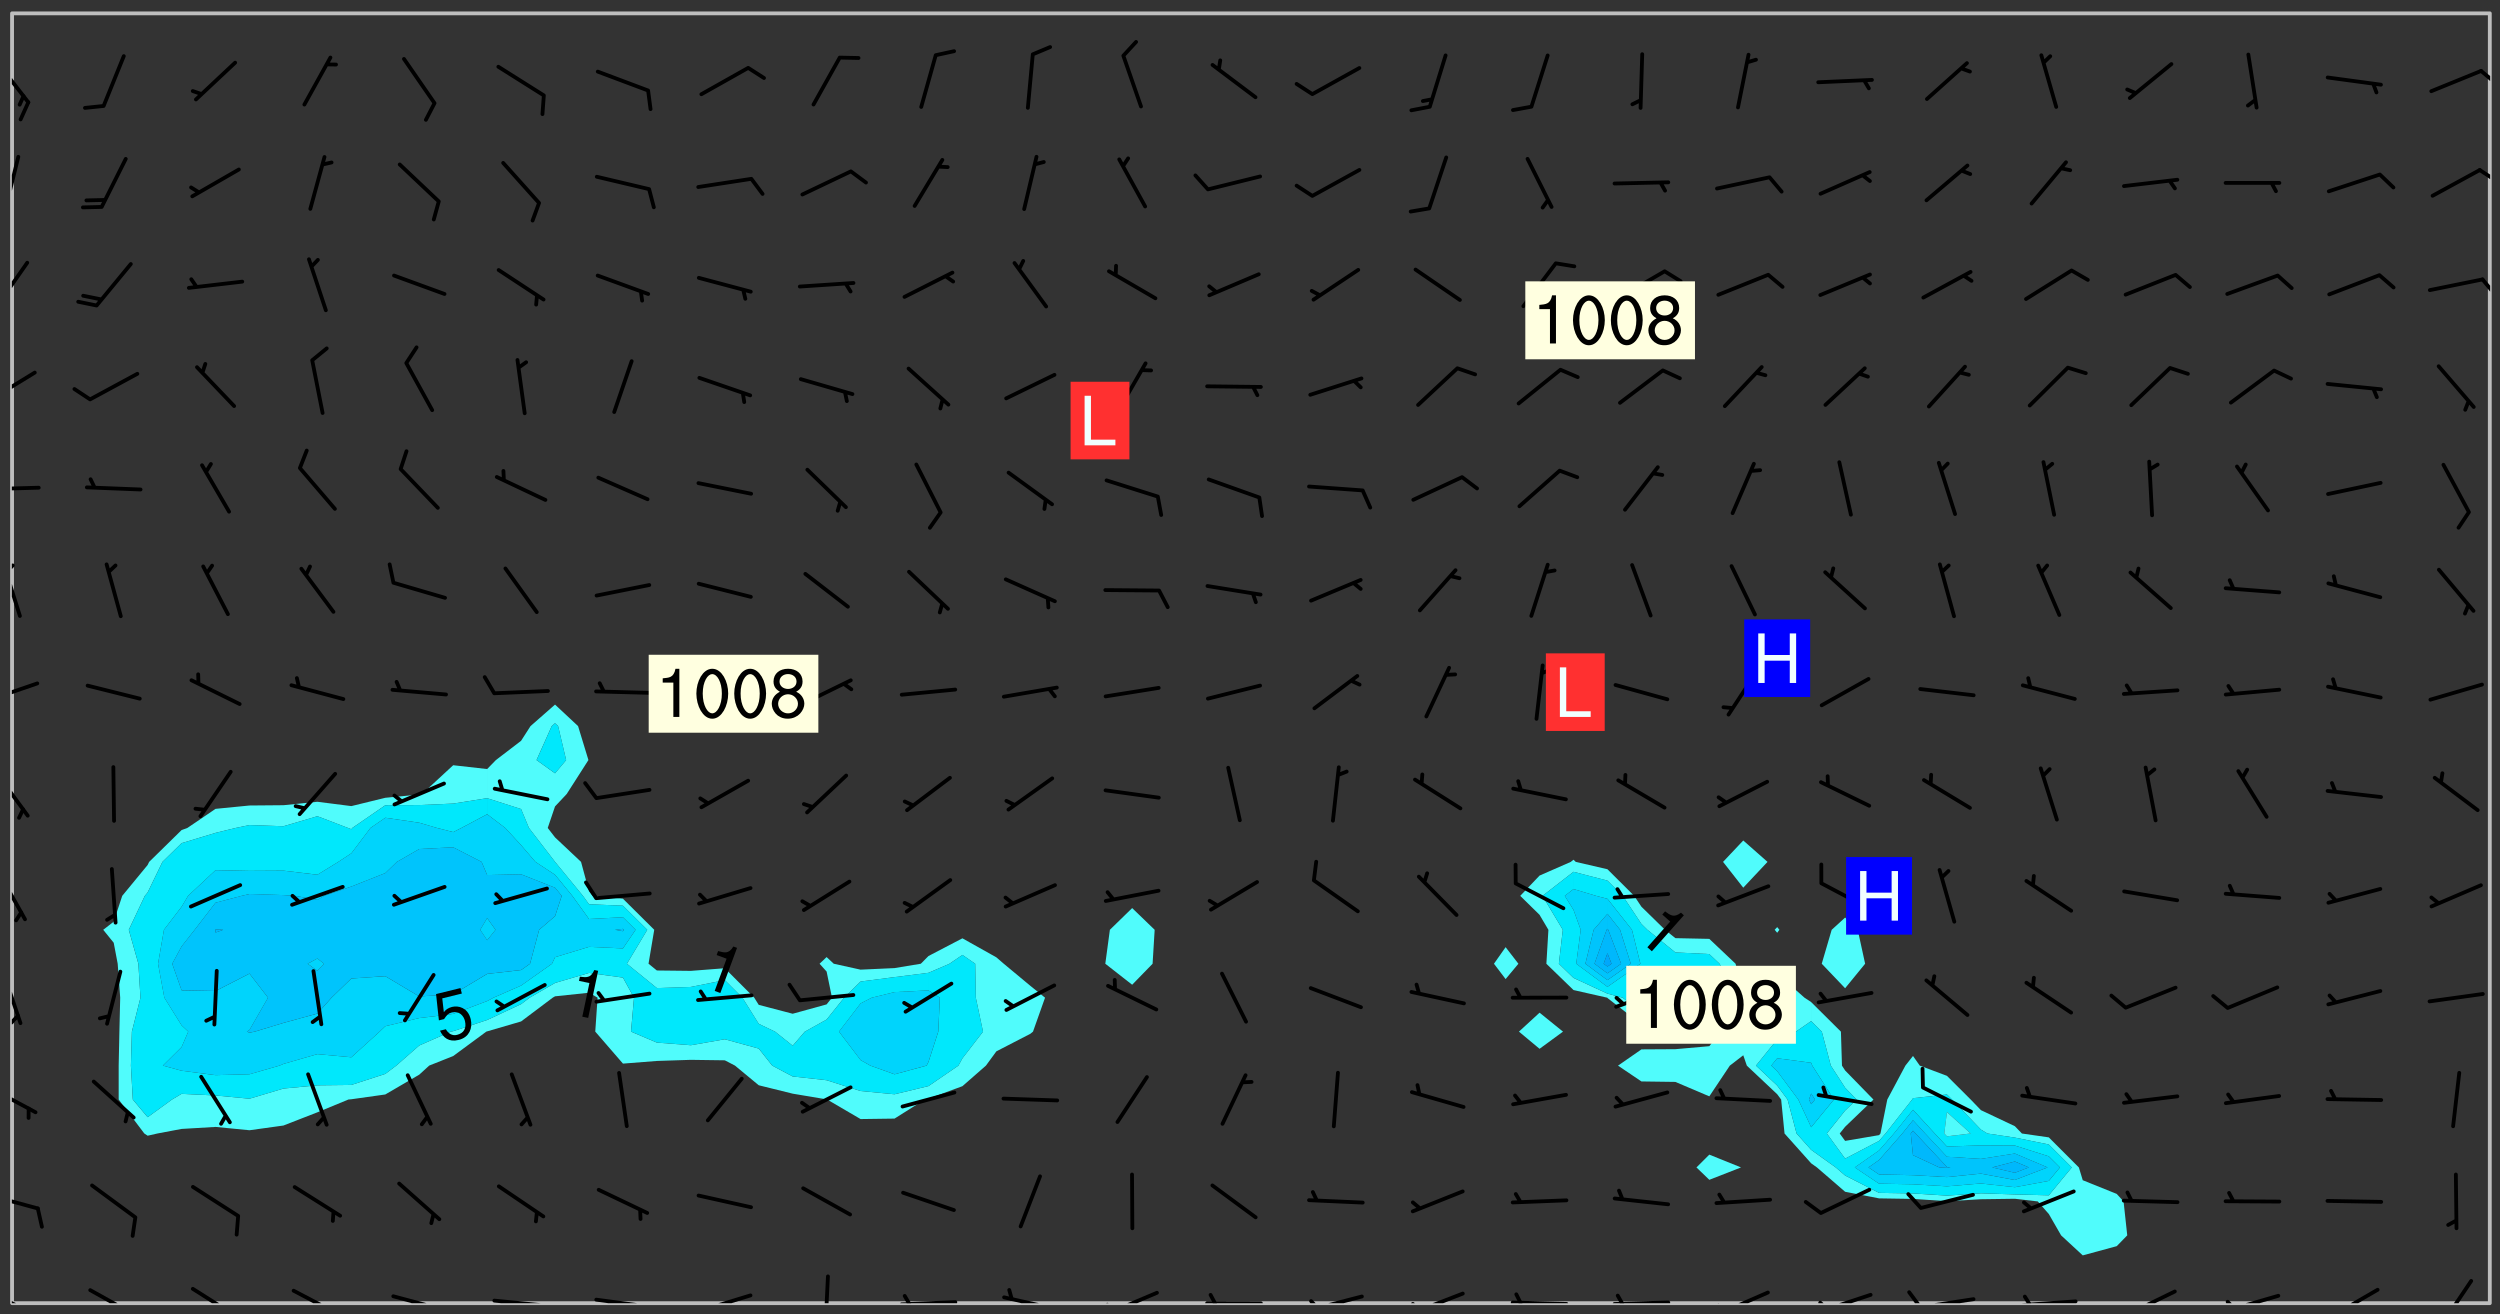 <svg xmlns="http://www.w3.org/2000/svg" role="img" xmlns:xlink="http://www.w3.org/1999/xlink" viewBox="142.45 309.95 326.84 171.84"><rect x="142.45" y="309.95" width="326.84" height="171.84" fill="#333333" stroke="none"/><defs><clipPath id="a"><path d="M144 311.672h1v168.656h-1zm0 0"/></clipPath><clipPath id="b"><path d="M144 311.672h324v168.656H144zm0 0"/></clipPath><clipPath id="c"><path d="M467 311.672h1v168.656h-1zm0 0"/></clipPath><clipPath id="d"><path d="M144 478h4v2.328h-4zm0 0"/></clipPath><clipPath id="e"><path d="M153 478h8v2.328h-8zm0 0"/></clipPath><clipPath id="f"><path d="M167 478h7v2.328h-7zm0 0"/></clipPath><clipPath id="g"><path d="M180 478h8v2.328h-8zm0 0"/></clipPath><clipPath id="h"><path d="M193 479h8v1.328h-8zm0 0"/></clipPath><clipPath id="i"><path d="M199 480h2v.328h-2zm0 0"/></clipPath><clipPath id="j"><path d="M206 479h9v1.328h-9zm0 0"/></clipPath><clipPath id="k"><path d="M212 480h2v.328h-2zm0 0"/></clipPath><clipPath id="l"><path d="M220 479h8v1.328h-8zm0 0"/></clipPath><clipPath id="m"><path d="M226 480h2v.328h-2zm0 0"/></clipPath><clipPath id="n"><path d="M233 479h8v1.328h-8zm0 0"/></clipPath><clipPath id="o"><path d="M250 476h1v4.328h-1zm0 0"/></clipPath><clipPath id="p"><path d="M260 479h8v1.328h-8zm0 0"/></clipPath><clipPath id="q"><path d="M260 479h2v1.328h-2zm0 0"/></clipPath><clipPath id="r"><path d="M273 479h8v1.328h-8zm0 0"/></clipPath><clipPath id="s"><path d="M274 478h1v2.328h-1zm0 0"/></clipPath><clipPath id="t"><path d="M286 478h8v2.328h-8zm0 0"/></clipPath><clipPath id="u"><path d="M286 480h3v.328h-3zm0 0"/></clipPath><clipPath id="v"><path d="M300 480h8v.328h-8zm0 0"/></clipPath><clipPath id="w"><path d="M300 478h2v2.328h-2zm0 0"/></clipPath><clipPath id="x"><path d="M313 479h8v1.328h-8zm0 0"/></clipPath><clipPath id="y"><path d="M313 479h2v1.328h-2zm0 0"/></clipPath><clipPath id="z"><path d="M326 478h8v2.328h-8zm0 0"/></clipPath><clipPath id="A"><path d="M326 480h3v.328h-3zm0 0"/></clipPath><clipPath id="B"><path d="M339 479h9v1.328h-9zm0 0"/></clipPath><clipPath id="C"><path d="M340 478h2v2.328h-2zm0 0"/></clipPath><clipPath id="D"><path d="M353 479h8v1.328h-8zm0 0"/></clipPath><clipPath id="E"><path d="M353 479h2v1.328h-2zm0 0"/></clipPath><clipPath id="F"><path d="M366 478h8v2.328h-8zm0 0"/></clipPath><clipPath id="G"><path d="M366 480h3v.328h-3zm0 0"/></clipPath><clipPath id="H"><path d="M380 478h8v2.328h-8zm0 0"/></clipPath><clipPath id="I"><path d="M380 480h2v.328h-2zm0 0"/></clipPath><clipPath id="J"><path d="M393 479h8v1.328h-8zm0 0"/></clipPath><clipPath id="K"><path d="M391 478h3v2.328h-3zm0 0"/></clipPath><clipPath id="L"><path d="M406 479h9v1.328h-9zm0 0"/></clipPath><clipPath id="M"><path d="M406 479h3v1.328h-3zm0 0"/></clipPath><clipPath id="N"><path d="M420 478h8v2.328h-8zm0 0"/></clipPath><clipPath id="O"><path d="M420 480h2v.328h-2zm0 0"/></clipPath><clipPath id="P"><path d="M433 479h8v1.328h-8zm0 0"/></clipPath><clipPath id="Q"><path d="M433 479h2v1.328h-2zm0 0"/></clipPath><clipPath id="R"><path d="M446 478h8v2.328h-8zm0 0"/></clipPath><clipPath id="S"><path d="M446 480h3v.328h-3zm0 0"/></clipPath><clipPath id="T"><path d="M461 477h5v3.328h-5zm0 0"/></clipPath><clipPath id="U"><path d="M144 465h4v4h-4zm0 0"/></clipPath><clipPath id="V"><path d="M144 451h4v5h-4zm0 0"/></clipPath><clipPath id="W"><path d="M144 436h2v8h-2zm0 0"/></clipPath><clipPath id="X"><path d="M144 442h2v2h-2zm0 0"/></clipPath><clipPath id="Y"><path d="M144 423h2v8h-2zm0 0"/></clipPath><clipPath id="Z"><path d="M144 410h3v7h-3zm0 0"/></clipPath><clipPath id="aa"><path d="M144 399h4v3h-4zm0 0"/></clipPath><clipPath id="ab"><path d="M144 383h2v8h-2zm0 0"/></clipPath><clipPath id="ac"><path d="M144 383h1v2h-1zm0 0"/></clipPath><clipPath id="ad"><path d="M144 373h4v2h-4zm0 0"/></clipPath><clipPath id="ae"><path d="M144 358h4v5h-4zm0 0"/></clipPath><clipPath id="af"><path d="M144 344h3v7h-3zm0 0"/></clipPath><clipPath id="ag"><path d="M466 346h2v3h-2zm0 0"/></clipPath><clipPath id="ah"><path d="M144 330h2v8h-2zm0 0"/></clipPath><clipPath id="ai"><path d="M466 331h2v3h-2zm0 0"/></clipPath><clipPath id="aj"><path d="M144 317h3v7h-3zm0 0"/></clipPath><clipPath id="ak"><path d="M466 318h2v4h-2zm0 0"/></clipPath><g id="al" clip-path="url(#clip1)"><path fill="#fff" fill-opacity="0" fill-rule="evenodd" d="M0 0h1000v1000H0zm0 0"/><path fill="#d3d3d3" fill-opacity="0" fill-rule="evenodd" d="M162.152 355.867l-.234.293.059.234.117.172.176.234.293.348.113.059.117-.172.059-.234.176-.176.465-.176h.699l.234.293.289.816.059.176.176.23.352.234.699.699.172.176.234.348.234.41.289.582.41.465.23.234.234.176.117.23.176.293.172 1.164v.234l.059.289.059.117.117.117.348.41.117.172.176.176.176.234.117.172.172.352.059.234.234.406.234-.059-.176.176-.059.93h-.582l-.234-.113-.348.113-.117.117-.059.293-.059.176-.117.172-.465.293-.059.234-.059.113v.645l.059.172v.41l.059.059v.406l.059.406.117.176.059.059.23.641-.059.293v.699l-.059.582v.234l-.059.23-.055.352v1.922l.055.117h.426l-.367.117-.023.352.891 1.168 1.742.539 1.34.359v.539l.09.809.535.715 1.52.27.891-.086.09 1.164.535.18 1.16-.18 2.055-.984 1.16-.363 1.879-.176 1.695-.18-.18.719-1.516.086-1.25.09-.805.27-1.074.809.27.719.535.898-.18.625-.266.809.266 1.078.625.898.805.18 1.25-.18-.266.723.098.504.055.293v.172l.059.293v.406l.176.117.352.117h.406l.293-.176.113-.117.059-.117.117-.23.059-.176.352-.465.23-.176.176-.059.176.059.059.176.117.988.055.469.059.172.117.234.176.059.816.059h.289l.117.234.059.406.059.352v1.105l.117.293.117.348.289.699.176.352.582.754.352.176.172.059.469.234.641.465.348.234.293.176.293.055.23.062.816.348.293.176.113.172.352.352.117.176.523.641v.289l.059.352v.348l.059.352.059.289.117.059.172.059h.176l.582.234.176.117.176.289.176.234.113.234.293.23.117.117v.41l.059.055.289.234.234.117.059.117.117.172.059.117.23.234.059.176.234.059.117.059-.117.113-.059.117v.117l-.117.293-.117.289v.582l.176.117.117.059.059.117.117.117.113.059.176.348.059.352.059.406v.176l-.059.176-.117.699v.172l.117.176.293.293h.406l.176.117.117.172.117.293v.234h-.527l-.23-.234h-.234l-.176.059-.059.699.059.348.117.176.176.41.117.23.289.469.176.055h.523l.234.059.758.641.059.293v.234l.059.059.23.348v.352l-.117.172v.293l.293.289.293.176.172.059.293.176.293.117.582.406.289.234.293.176.219.16.016.012.23.176.641.523.176.234.117.176.176.176.113.172v.641l.117.176.469.117.582.117.234.059.23.113.293.117.113.059.586.352.289.172.176.062.176.055.176.059.699.352.289.176.234.055.289.176.234.117.641.406.293.117.172.059.234.059.41.059.23.059.234.117.059.172-.41.176.469.059.059.293.113.234.176.055.234.059.176.059.406.117.641.234.117.172.059.234v.176l-.059.117-.059.406.234.234.117.059.348.117.641.23.176.117.289.117.176.176.234.465.582 1.105.176.176.348.176.176.117.352.117 1.047.523.234.059.465.113.293.059.465.176.758.582.234.234.348.465.176.176.289.234.816.699.293.176.289.289.293.176.293.289.695.641.176.176.293.234.289.234.469.289.641.582.348.234.234.293.348.348.352.465.934.992.348.406.117.176.234.059.113.117.645.176.23.113.234.059.293.176.23.117.934.699.406.406.234.176.406.176.234.117.816.348.348.234.234.117.293.289.23.117.758.352.352.172.23.059.293.117.234.059.871.176h.816l.469.23.172.059.875.699.465.117.293.059.176.059.23.059.469.059.348.059.352.059.406.059h.293l.172.059v.23l.176.176h.293l.348.059.352.059.699.117h.641l.465-.234.293-.176.172-.117.41-.172.289-.176.934-.465.469-.293.523-.293.465-.172.465-.176 1.051-.465.289-.117.41-.117.289-.117.527-.176 1.516-.699.582-.348.289-.059.293-.059.348-.117.875-.23.352-.117h.113l.234-.059.875-.234.234-.059h.812l.352-.059.816-.117.172-.059.352-.055.293-.059.23-.059.816-.176.176-.059h.348l.234-.059.465-.117.758-.172.234-.059h.348l.41-.117.289-.059 1.285-.059h.289l.41-.059.23-.059h.176l.875-.117h.406l.41-.117h.348l.352-.113.871-.059h1.75l1.047.289.41.117.289.117.352.117.289.117 1.051.172.289.059h.293l.293.059.172.059.41.059.172.059.117.059h.117l.117.059.352.059h.113l.41.066 1.922.395 1.926.395 1.52.449 1.695.719 2.145.805 1.605-.719 1.43-.805 1.16-1.078 1.25-.449 3.035-.719 1.875-.359 2.145-1.348 2.234-1.254 2.5-1.258 1.695-.449 1.785-.18 1.16-.27.625.539 1.34-.27.715-.988.984-1.344.445-.18.805-.359 1.875-.539 1.785-.449 1.25-.27 1.16-.09 1.699-.09 1.961-.27 1.25-.09h.539l.625-.09h.891l2.145-.18 2.41-.18 2.59-.09 1.695.18 1.609.09 1.43.359 1.16.719 1.875.988 1.16 1.527.266.715.629.09.355.898.535.539.535 1.527 1.074.359h.535l-.805.535.09 1.707.715 2.695.891.805.895.988.715 1.258 1.785.539 1.52-.18.355 1.344 1.609-.805.98-.539.27.27.316-.215.219-.145.801.449.449-.359h.355l.535-.27.539-.719.535-.27.625-.988 1.16.449.84.371 1.395.617 1.695-.18h1.605l1.785.09.18-1.707.535-1.344.805.27.492.848.402.406-.09.539v.359l.715.449.711-.27h1.43l.359.988.445 1.258.715 1.344 1.25.629 1.695.629.715-.18.18-.539.98-.09.449.359.086 1.258-.266.629-.535.18v.539l.715.984.266.539.984.988.801 1.078-.266.359-.09.898-.625 2.332-.355 2.066-.09 1.793-.18.719-.09.539v1.438l-.98 1.883-.359 1.707-.535.898-.805 1.168-.266.539 2.055 1.254.086.359-.355.539-.09-.18v.809l.09 1.438-.445.715-1.074.094-.266.715.535.898.805.719 1.16.809 1.34.27.445.359-.355.449-1.789-.09-1.25-.449-.715-.719-.625-.09-.176 3.59-.188 1.309h89.359V311.703h-55.27v49.082l.762.125 3.289.543 2.023 2.836v2.754l2.352.332 2.348.332h4.051l-1.379 4.16-2.023.707-2.023.703-.543.344-2.594 1.617-.188.117-2.023-2.078-.73-2.742-2.672-2.078-1.375-3.5-.066-.082-1.957-2.672 2.75-1.418v-49.082H294.422v91.414l.117.031.133.012.074.074.105.047.09.059.086.059.09.059.297.297.059.09.031.117.027.117.016.137-.031.117-.059.09-.059.086-.043.105-.047.102-.027.121v.145l.176.27.148.148.074.086.074.074.043.105.062.09.059.086.043.105.059.09.047.102.043.105.059.086.117.18.074.074.062.086.059.09.043.105.059.09.059.086.062.09.059.09.043.102.117.18.074.074.059.086.074.074.09.059.105.047h.148l.133-.016.133.016.102-.047.074-.074.047-.102-.016-.133v-.148l-.047-.105-.027-.117-.047-.102-.027-.121-.043-.102-.062-.09-.043-.102-.043-.105-.031-.117-.016-.133-.012-.137.086-.059.059-.086.121-.031.043.105.016.133v.117l.059.102.059.09.09.059.148.148.059.09.043.105-.012.102.086.059.105.047.086.059.09.059.074.074-.117.027-.105.047-.086.059-.074.074-.059.09-.062.086-.027.121-.047.102-.043.105-.031.117-.012.133-.016.133v.148l.027.117.047.105.043.102.059.09.074.074.09.059.074.074.09.059.059.09.043.105.047.102.117.031.133.016h.148l.117-.031.105.043.043.105.047.102.027.121L299.5 410l.027.117.031.121.027.117.105.043.102.047.133-.016.148.148.062.086.074.074.07.074.09.062.105.043.102.043.117.031.137.016.117-.031.074-.074.027-.117-.012-.133-.031-.121-.027-.117.043-.105h.117l.09.062.117.027h.148l.133.016h.148l.133.016.133-.016h.148l.133-.016.133-.012.137.012.117-.027.133-.016.191-.059-.059.176-.016.133-.027.121-.016.133-.059.086-.133.016-.105.047-.105.043-.117.031-.117.027-.266.031h-.148l-.133.016-.074.074.059.086.148.148.117.18.074.07.09.062.09.059.086.059.09.059.102.043.105.062.105.043.086.059.105.047.102.043.18.117.059.09-.043.102-.047.105.016.133.223.223.059.09.043.102.031.121.043.102.016.133.031.117.012.137.031.117.148.148.102.043.105.043.117.031.133.016.137.016h.117l.117-.031.09-.059.043-.105.047-.102.043-.105.031-.117.012-.133v-.148l-.012-.133-.016-.133-.031-.117-.043-.105-.047-.105-.043-.102-.043-.105-.016-.133.016-.133.027-.117.031-.117.027-.121.047-.102.09-.059.086-.062.074-.074.09-.059.223-.223.059-.086.074-.074.117-.18.059-.086v-.148l-.074-.074-.102-.047-.105-.043-.102-.043-.059-.09-.047-.105-.027-.117.09-.059.117-.031.102-.043.18-.117.148-.148.012-.133-.012-.105-.09-.059-.133.016h-.148l-.133.016-.133-.016-.121-.031-.086-.059-.074-.074-.059-.09-.062-.086-.117-.18-.059-.086.031-.121.086-.059.121-.031.059-.086v-.121l-.031-.117-.059-.09-.059-.086-.047-.105-.027-.117-.016-.133.059-.09.074-.074.09-.059.117-.18.074-.074.059-.086.148-.148.121-.031.133-.016.133.016.074.074.043.105.016.133-.031.117-.117.031-.133.012-.148.148-.043.105-.047.102-.027.121-.031.117v.148l.031.117.043.105.059.09.074.07.074.074.117.031.121.027.117-.027.133-.016h.117l.09.059.074.074.047.105.059.086.102.047.133.016.105.043.086.059-.012.105-.074.074-.18.117-.059.09-.09.059-.07.074-.074.074-.062.09-.027.117-.016.133.016.133-.016.133v.148l.016.133.027.117.031.121.074.074.09.059.086.059.09.059.117.031v.086l-.102.047-.09.059-.266.031-.117.027h-.148l-.105.043-.102.047-.059.09-.062.234-.012.133-.031.121-.016.133v.293l-.012.133.012.137.016.133.133.016.133.012.121.031.086.059.074.074.047.105.043.102.016.133v.445l-.016.133v.445l.031.266.027.117.016.133.031.117.086.211.031.266v.148l-.031.117-.027.117-.031.121-.027.117-.031.117-.031.121-.012.133-.016.133.09.059.117-.031.102.016.047.105-.031.266v.441l-.043.105-.047.105-.043.102-.043.105-.059.086-.031.121-.043.117-.031.117-.016.133.016.133.059.09.105.047.086.059.059.086-.012.137-.031.117-.043.102v.445l-.016.133v.148l-.031.117-.043.105-.027.117-.047.105-.043.102-.031.121-.027.117-.031.133-.031.117-.027.117-.043.105-.031.117-.031.121-.012.133-.016.133v.297l.027.117v.148l.047.398.027.117.059.09.121.031h.148l.133-.016.059.09v.117l-.059.09-.09.059-.102.043-.105.047-.09.059-.086.059-.137.016-.117-.031-.133-.016-.102.047-.062.086-.012.137-.016.133-.031.117-.027.117-.016.133-.031.121v.297l.016.133.031.117v.148l.012.133v.148l-.027.117-.047.102-.027.121-.031.117-.059.09-.074.074-.102.043-.105.047-.117.027-.121.031-.102-.047.059-.086.105-.047.027-.117.031-.117.027-.121.031-.117v-.148l.016-.133-.031-.117-.043-.105-.105.016-.074.074-.102.043-.09.062-.074.074-.043.102-.016.133-.031.117L304.25 426l-.031.117-.027.117-.031.121-.027.117-.031.117-.043.105-.09.059h-.09l-.117-.031-.031-.086.016-.137-.031-.117v-.148l-.012-.133v-.148l-.062-.234-.027-.121-.043-.102-.047-.105-.059-.086-.059-.09-.043-.105-.062-.086-.148-.148-.07-.074-.105-.047-.105-.043-.102-.043-.297-.297-.09-.074-.086-.059-.105-.043-.09-.062-.086-.059-.105-.043-.09-.059-.086-.062-.074-.07-.105-.047-.086-.059-.105-.043-.09-.062-.102-.043-.105-.043-.086-.059-.105-.047-.105-.043-.102-.047-.09-.059-.102-.043-.105-.043-.09-.062-.117-.027-.133-.016-.133.016H299.75l-.133.016-.117-.031-.09-.059-.074-.074-.09-.059-.102-.047h-.148l-.121-.027-.102-.043-.074-.074-.117-.18-.09-.059-.102-.043-.09-.062-.105-.043-.09-.059-.086-.059-.105-.047-.059-.086-.059-.09-.043-.105-.047-.102-.074-.074-.086-.059-.074-.074-.09-.059-.223-.223-.043-.105-.031-.266.105-.043h.145l.105.043.074.074.09.059.086.059.105.047.09.059.148.148.07.074.148.148.062.086.074.074.086.059.074.074.09.062.09.059.086.059.27.176.102.047.105.043.102.043.047-.074.059-.086.074-.074.07-.074.105.043.074.074.059.09.043.102.047.105.043.105.121.027.117-.027.074-.09.043-.105.059-.09.074-.074.105-.043.117-.027.133.012.09.059.148.148.059.09.043.105.047.102.043.105.043.102.105.047.105.043.133.016.086-.059.059-.09.074-.074.105-.043.117.027.105.047.102.043.105.043.102.047.18.117v.117l-.016.133.016.133.016.137.059.086.102.047.121.027.117.031h.148l.117-.031.059-.09.18-.117.059-.09.074-.074.059-.086.117-.18.18-.117.117.031.09.059.043.074-.016.133v.117l.09.059h.148l.133-.016.133-.012.266-.031.105-.043.117-.031.121-.027.074-.074.07-.074.062-.09-.016-.105-.047-.102-.102-.043-.105-.016-.117.027-.266.031h-.148l-.074-.074-.09-.059-.117-.031-.117-.027-.133-.016h-.148l-.133.016h-.297l-.105-.047-.148-.148-.043-.102-.059-.09.223-.223.086-.059.105-.043.117-.031.133-.016.133.016.137.016.102.043.133-.012.09-.062.102-.043.062-.09-.047-.102-.09-.059-.117-.031-.102-.043-.059-.09-.062-.09v-.117l.016-.133.105-.047.074-.07v-.121l-.09-.059-.031-.117.09-.059.074-.074.043-.105.059-.09.047-.102.016-.133v-.148l-.047-.105-.043-.102-.09-.059-.133-.016-.102-.043-.137-.016-.117-.031h-.445l-.133-.016-.133-.012-.133-.016-.117-.031h-.148l-.133-.016-.133-.012-.266-.031-.121-.043-.086-.059-.074-.074v-.148l.012-.133.105-.047.102-.043.133-.016h.152l.133-.016h.293l.121.031.102.043.09.059.234.062.121-.047.09-.059.102-.043.133-.016.105.043.102.047.133.012.121-.027h.145l.121-.031.117-.027.105-.047.074-.074.086-.059.148-.148.059-.086.047-.105.027-.117.016-.105-.102-.043-.09-.059-.117-.031-.105-.043-.09-.062-.074-.086-.074-.074-.102-.043-.105-.047-.102-.043-.059-.09-.047-.102-.086-.211-.062-.086-.059-.09-.074-.074-.086-.059h-.27l-.117.031-.09.059-.102.043-.133.016-.105-.016-.027-.117-.062-.09-.117-.031-.102-.043-.148-.148-.031-.117-.016-.105.074-.074.18-.117.117-.027.117-.031.137.016.102.043.105.043.102.047.105.043.117.031.133.016.117.027.133.016.105-.016.09-.059-.074-.074-.105-.043-.074-.074-.074-.09-.148-.148-.086-.059-.09-.059-.074-.074-.09-.059-.102-.047-.121-.027-.102-.047-.105-.043-.117-.031-.102-.043-.121-.031h-.148l-.117.031-.105.043-.086.062-.18.117-.086.059-.09.059-.105.047-.086.059-.105.043-.102.043-.105.047-.074.074-.059.09-.059.086-.047.105-.059.086-.074.074-.133-.012-.117-.031h-.117l-.074.074-.09.059-.074.074-.09.059-.086.059-.105.047-.102.043-.137.016-.102-.043-.148-.148-.105-.047h-.086l-.105.047-.102.043-.121.031-.117-.031-.074-.074v-.117l.031-.121.074-.07.059-.09.074-.074.117-.031.105-.043h.293l.133-.016.137-.016.102-.043.09-.059.102-.047.09-.059.133-.012.09.059.133.012.09-.059.086-.059.105-.043.09-.059.086-.062.09-.059.148-.148.059-.086.059-.09.105-.043.133-.016.117.027.121.031.059-.059.059-.09.031-.266.027-.117.105.012.133.016.102-.043.09-.059.059-.09.074-.074.059-.09.047-.102.012-.133-.012-.133-.047-.105-.148-.148-.059-.09-.059-.086-.043-.105v-.445l.016-.133v-.148l.012-.133-.059-.059-.09.059-.102-.043-.18-.117-.086-.059-.062-.09-.059-.09-.074-.074-.086-.059-.121.031-.102.012-.105.047-.086.059-.105.043-.148.148-.09.059-.086.059-.09.062-.105.043-.133.016v-.121l.105-.043.117-.031.074-.07.043-.105v-.148l-.027-.117-.148-.148-.133-.016h-.148l-.117.031-.105.043-.102.043-.09.062-.117.027-.074-.074.012-.133-.043-.102-.043-.105-.09-.059-.117.027-.121.031-.117.031-.102.043-.121.031-.102.043-.105.043-.09.059-.102.016v-.117l.016-.133-.059-.09-.074.043-.148.148-.059.09-.074.074-.047.105-.043.102-.074.074-.059.09-.074.074-.059.086-.074.074-.09.062-.074.07-.074.074-.102.016-.133.016-.105-.043v-.121l.148-.148.043-.102.059-.09.047-.102.043-.105.059-.09.031-.117.043-.102.031-.121.027-.117.047-.105.043-.102.043-.105.074-.07.09-.062.09-.059.102-.043h.297l.266-.031.105-.043-.074-.074-.117-.031-.105-.043-.09-.059-.102-.047-.09-.059-.102-.043-.105-.043-.09-.062-.086-.059-.105-.043-.102-.043-.121-.031-.117-.031-.102-.043L297.5 410.25l-.102-.043-.09-.059-.043-.105-.016-.133.102-.043.133-.016.137.016.133-.016.102-.043.059-.09.016-.105-.09-.059-.074-.074-.102-.043-.09-.059-.148-.148-.043-.105-.016-.133v-.293l-.059-.09-.09-.059-.074-.074-.043-.105-.031-.117-.059-.09-.074-.074-.117-.027-.074-.074-.09-.059-.09-.062-.086-.059-.074-.074-.059-.086-.047-.105-.086-.059-.148-.148-.195-.059-.133.016-.102.043-.074.074-.047.102-.043.105-.059.09-.059.086-.297.297-.09.059h-.086l-.062-.086-.043-.105.031-.117.059-.09.027-.117-.012-.133-.09-.062-.105.047-.117.027-.117.031-.27.176-.102.047-.117.027-.105.047-.09.059-.102.043-.059-.086-.047-.105.016-.133.047-.105.07-.074.074-.07.059-.09v-.148l-.043-.105h-.238l-.102.047-.031.117-.027.117-.031.121-.074.043-.133.016-.074-.047-.043-.102-.043-.105-.047-.102-.043-.105-.121.031-.102.043-.133.016-.117.031-.105.043-.09.059-.102.047-.121.027-.133.016-.102-.043-.059-.09-.047-.105-.043-.102-.043-.105v-.117l.059-.09.086-.059.18-.117.102-.047.105-.043.105-.059.102-.043.09-.062.102-.043.105-.059.102-.047.09-.059.105-.043.102-.043.09-.062.102-.043.137-.016.117.031.102.043.121.031.102.043.105.047.102.043.105.043.102.047.105.043.102.043.105.047.086.059.105.043.117.031.105.043.102.047.09.059.105.043.102.043.105.047.117.027.102.047.121.027h.148l.086-.059.016-.102.059-.09-.027-.117-.074-.074-.117-.18-.074-.074-.09-.074-.18-.117-.086-.059-.105-.043-.102-.047-.27-.176-.059-.09-.074-.074-.059-.09-.043-.102-.031-.117-.016-.137v-.562l-.012-.133-.016-.133-.031-.117-.016-.133-.012-.133-.031-.121-.223-.223-.059-.086-.016-.105.031-.117.133-.016v-91.414H172.992v1.453l-.059.234-.352 1.051-.172.523-.117.348-.176.41-.117.172-.234.293-.23.059h-.352l-.117.059-.23.406v.293l.117.176.23.23.117.234.641.758.293.465.176.234.23.352.234.348.641.816.176.465.172.41.117.695.176.469.117 1.398.059.465v.875l.117 1.047v4.781l-.059.465-.352 1.281-.176.523-.113.41-.352.93L172.934 336l-.234.582-.117.176-.172.348-.176.406-.352.816-.059.293-.113.293-.117.289-.059.176-.117.875-.059.406-.059.117-.059.176-.059.172-.23.527-.117.172v.234l-.117.234-.059.172-.176.586v.289l-.059.176v.293l-.059.113-.059.527v.172l-.055.234v2.621l-.176.816-.117.176-.176.234-.117.172-.113.234-.586.934-.23.289-.293.465-.176.234-.289.352-.352.699-.113.23-.176.41-.176.23-.406.527-.816.699-.293.172-.289.234-.176.117-.176.176-.523.406-.527.176-.172.176-.234.055-.641.176h-.758m12.211 31.023l-1.074.449.359.895 1.25-.715.445-.539-.98-.09"/><path fill="#d3d3d3" fill-opacity="0" fill-rule="evenodd" d="M201.508 416.598h-.895l.449.629.98.359.805-.09.445-.988-.176.09-.715-.355-.895.355m154.621 59.07l-.059-.523v-.293l.113-.293.059-.23.469-.469h.113l.117-.113.117-.059h.176l.234-.059h.348l.234.059.117.059.23.172.059.176.117.582v.293l-.117.176-.172.289-.176.176-.527.523-.23.234-.117.059h-.176l-.117-.059-.406-.293-.176-.117-.117-.059-.059-.113-.055-.117m6.641-10.957l-.059-.172v-1.109l.059-.172.176-.059.172-.059h.176l.234-.059.117.059.059.699-.059.172-.117.176-.117.059-.234.523-.113.059h-.234l-.059-.117m9.613-14.391l-.117-.176v-.699l.293-.875.117-.172.176-.352.113-.23.117-.293.352-.758.117-.23.172-.234h.176l.117-.059h.641l.117.059.234.234.172.113.352.293.117.117.113.176v.113l.117.059.117.117v.699l-.059.176v.23l-.059.176-.348 1.051-.117.23-.117.234-.117.059-.23.234-.641.289h-.875l-.41-.117-.641-.465"/><path fill="none" stroke="#bebebe" stroke-linecap="round" stroke-linejoin="round" stroke-miterlimit="10" stroke-width=".5" d="M467.957 311.695H144.027v168.625h323.93v-168.625"/><g clip-path="url(#a)"><path fill="#fff" fill-opacity="0" fill-rule="evenodd" d="M144 475.891v4.438h.004H144V311.672h.004H144v164.219"/></g><g clip-path="url(#b)"><path fill="#fff" fill-opacity="0" fill-rule="evenodd" d="M144.004 480.328V311.672h71.012v90.391l-3.203 2.812-1.238 1.926-3.289 2.516-1.148 1.176-4.438-.5-4.074 3.762-.363.066-4.441.43-4.438 1.086-4.438-.566-4.438.449-4.441.039-4.438.438-3.68 2.496-.758.277-4.242 4.16-.195.402-3.324 4.039-1.113 3.375-1.371 1.062 1.371 1.695.52 2.742.328 4.438-.105 4.438-.094 4.441v4.438l3.348 4.438.441.293 1.289-.293 3.148-.594 4.438-.262 4.438.434 4.441-.617 4.438-1.727L188 453.699l.383-.035 4.438-.625 4.441-2.59 1.301-1.188 3.137-1.246 4.332-3.195.105-.031 4.438-1.297 4.137-3.109.305-.176 4.438-.469 1.121.645-.305 4.438 3.621 4.184 4.438-.348 4.438-.145 4.441.062 1.324.688 3.113 2.574 4.438 1.098 4.438.746.066.02 4.371 2.555 4.441-.062 3.953-2.492.484-.113 4.438-1.633 3.074-2.691 1.363-1.863 4.441-2.293.348-.285 1.574-4.438-1.922-1.551-3.473-2.887-.969-.836-4.438-2.488-4.438 2.316-1 1.008-3.438.57-4.441.203-3.504-.773-.934-.871-.922.871.922 1.023.703 3.414-.703.879-4.438 1.223-4.438-1.164-.586-.938-3.852-3.848-4.441.344-4.438-.051-1.09-.883.746-4.438-4.094-4.066-3.977-.371-.461-.605-1.035-3.836-3.402-3.203-.953-1.234.953-2.812 1.527-1.625 2.84-4.438-1.355-4.441-3.012-2.812v-90.391h75.449v116.996l-2.914 2.84-.598 4.438 3.512 2.746 2.672-2.746.27-4.438-2.941-2.84v-116.996h48.824v122.105l-1.523 2.168 1.523 2.008 1.672-2.008-1.672-2.168V311.672h8.875v110.672l-.355.285-4.082 1.789-2.527 2.652 2.527 2.48v12.793l-2.695 2.477 2.695 2.246 3.066-2.246-3.066-2.477v-12.793l1.156 1.957-.266 4.438 3.547 3.434 4.43 1.004.008.039 4.441 3.441 4.438.738 4.438-.008 1.477.227-1.477 1.898-4.438.391-4.438.027-3.062 2.125 3.062 2.066 4.438.062 4.438 1.887v7.625l-1.68 1.672 1.68 1.621 4.148-1.621-4.148-1.672v-7.625l2.68-4.016 1.758-1.355.465 1.355 3.973 3.742.516.695.441 4.438 3.484 3.898.754.539 3.684 3.18 4.438.863 4.438.07 4.438.297 4.441-.254 4.438-.062 2.992.348 1.445 1.645 1.605 2.793 2.832 2.617 4.441-1.207 1.375-1.41-.48-4.438-.895-.984-4.441-1.789-.508-1.668-3.93-3.934-3.512-.504-.926-.957-4.438-2.098-1.332-1.383-3.109-3.102-3.551-1.336L392.547 448l-.996 1.262-2.367 4.438-.891 4.438-.184.211-4.438.754-.703-.965.703-.879 3.707-3.559-3.707-3.805-.41-.633-.137-4.441-3.891-3.863-.871-.574-3.57-3.156-4.438 2.848-1-4.129-3.438-3.254-4.438-.094-1.352-1.09-3.086-3.02-.945-1.418-3.496-3.48-4.141-.961-.297-.285V311.672h22.191v108.16l-2.641 2.797 2.641 3.375 3.172-3.375-3.172-2.797V311.672h4.438v119.484l-.328.352.328.391.289-.391-.289-.352V311.672h8.879v118.238l-1.754 1.598-1.301 4.438 3.055 3.203 2.617-3.203-.969-4.438-1.648-1.598V311.672h84.324v168.656H144.004"/></g><path fill="#50fcfc" fill-rule="evenodd" d="M157.316 433.203l-1.371-1.695 1.371-1.062 1.113-3.375 3.324-4.039.195-.402 4.242-4.16.758-.277 3.68-2.496 4.438-.438 4.441-.039 4.438-.449 4.438.566 4.438-1.086 4.441-.43.363-.066 4.074-3.762 4.438.5v3.809l-4.438.707-4.438.195-4.441.023-4.309 2.965-.129.168-.438-.168-4-1.531-4.438 1.309-4.441-.152-1.801.375-2.637.645-4.438 1.344-2.5 2.449-1.938 3.996-.367.445-2.098 4.438 1.254 4.438.273 4.438-1.121 4.438-.129 4.441.25 4.438 1.938 2.309 3.184-2.309 1.254-.746 4.438.215 4.438.422 4.441-1.328 4.438-.422 4.438-.051 4.438-1.441 1.438-1.086 3.004-2.629 4.121-1.812.316-.059 4.438-1.461 4.438-2.074 1.121-.844 3.32-1.926 4.438-1.312 4.438.613 1.445 2.625-.391 4.438 3.383 1.434 4.438.344 4.441-.781 4.438 1.219 1.762 2.227 2.676 1.418 4.438.492 4.438 1.41 4.441.426 4.438-1.07 3.91-2.676.527-.953 2.691-3.488-.941-4.438-.078-4.438-1.672-1.156-1.699 1.156-2.738 1.184-4.438.562-4.441.578-2.152 2.113-2.285 2.852-2.855 1.586-1.582 1.84-2.305-1.84-2.133-1.02-2.137-3.418-2.301-2.301-4.441.895-4.438.148-3.918-3.18 2.66-4.438-3.18-3.156-4.438-.184-.793-1.098-3.641-4.441-.004-.004-3.414-4.434-1.027-2.473-4.438-1.418v-3.809l1.148-1.176 3.289-2.516 1.238-1.926 3.203-2.812v2.434l-.434.379-1.984 4.441 2.418 1.734 1.453-1.734-1.051-4.441-.402-.379v-2.434l3.012 2.812 1.355 4.441-2.84 4.438-1.527 1.625-.953 2.812.953 1.234 3.402 3.203 1.035 3.836.461.605 3.977.371 4.094 4.066-.746 4.438 1.09.883 4.438.051 4.441-.344 3.852 3.848.586.938 4.438 1.164 4.438-1.223.703-.879-.703-3.414-.922-1.023.922-.871.934.871 3.504.773 4.441-.203 3.438-.57 1-1.008 4.438-2.316 4.438 2.488.969.836 3.473 2.887 1.922 1.551-1.574 4.438-.348.285-4.441 2.293-1.363 1.863-3.074 2.691-4.438 1.633-.484.113-3.953 2.492-4.441.062-4.371-2.555-.066-.02-4.438-.746-4.438-1.098-3.113-2.574-1.324-.688-4.441-.062-4.438.145-4.438.348-3.621-4.184.305-4.438-1.121-.645-4.438.469-.305.176-4.137 3.109-4.438 1.297-.105.031-4.332 3.195-3.137 1.246-1.301 1.188-4.441 2.59-4.438.625-.383.035-4.055 1.672-4.438 1.727-4.441.617-4.438-.434-4.438.262-3.148.594-1.289.293-.441-.293-3.348-4.438v-4.438l.094-4.441.105-4.438-.328-4.438-.52-2.742"/><path fill="#00e8fc" fill-rule="evenodd" d="M160.543 435.945l-1.254-4.438 2.098-4.438.367-.445 1.938-3.996 2.5-2.449 4.438-1.344 2.637-.645 1.801-.375 4.441.152 4.438-1.309 4 1.531.438.168.129-.168 4.309-2.965 4.441-.023 4.438-.195 4.438-.707v2.098l-3.367 1.793-1.07.543-2.129-.543-2.309-.68-4.441-.652-1.938 1.332-2.5 3.316-1.707 1.121-2.73 1.68-4.438-.531-4.441.027-4.438-.094-3.594 3.359-.844 1.422-2.309 3.016-.773 4.438.824 4.438L166.191 444l.871.82-.871 2.02-2.445 2.422 2.445.672 4.438.578 4.438-.117 3.93-1.133.512-.219 4.438-1.281 4.438.414 3.699-3.355.738-.707 4.441-1.066 4.438-.543 4.438-1.68.828-.441 3.609-1.582 4.039-2.855.402-.859 4.438-1.348 4.438.203 1.652-2.434-1.652-1.641-4.438.23-2.18-3.027-2.258-2.754-2.566-1.688-1.875-2.188-2.074-2.25-2.363-1.793v-2.098l4.438 1.418 1.027 2.473 3.414 4.434.004.004 3.641 4.441.793 1.098 4.438.184 3.18 3.156-2.66 4.438 3.918 3.18 4.438-.148 4.441-.895 2.301 2.301 2.137 3.418 2.133 1.02 2.305 1.84 1.582-1.84 2.855-1.586 2.285-2.852 2.152-2.113 4.441-.578 4.438-.562v2.301l-4.438.223-2.98.73-1.461.75-2.82 3.688 2.82 3.719 1.273.723 3.168 1.137 4.188-1.137.25-.488 1.281-3.953.203-4.438-1.484-.953v-2.301l2.738-1.184 1.699-1.156 1.672 1.156.078 4.438.941 4.438-2.691 3.488-.527.953-3.91 2.676-4.438 1.07-4.441-.426-4.438-1.41-4.438-.492-2.676-1.418-1.762-2.227-4.438-1.219-4.441.781-4.438-.344-3.383-1.434.391-4.438-1.445-2.625-4.438-.613-4.438 1.312-3.32 1.926-1.121.844-4.438 2.074-4.438 1.461-.316.059-4.121 1.812-3.004 2.629-1.438 1.086-4.438 1.441-4.438.051-4.438.422-4.441 1.328-4.438-.422-4.438-.215-1.254.746-3.184 2.309-1.938-2.309-.25-4.438.129-4.441 1.121-4.438-.273-4.438"/><path fill="#00d4fc" fill-rule="evenodd" d="M163.934 440.383l-.824-4.438.773-4.438 2.309-3.016.844-1.422 3.594-3.359 4.438.094 4.441-.027 4.438.531 2.73-1.68 1.707-1.121 2.5-3.316 1.938-1.332 4.441.652 2.309.68 2.129.543v1.988l-4.438.223-2.926 1.684-1.516 1.465-4.438 1.758-3.559 1.219-.879.527-2.91-.527-1.527-.102-4.441-.137-1.035.238-3.402.895-2.73 3.543-1.707 2.168-1.227 2.27 1.227 3.477 4.438.09 4.438-2.277 2.422 3.148-2.422 4.215-.344.223.344.137.688-.137 3.754-1.141 4.438-1.223 1.848-2.074 2.59-2.508 4.438-.301 4.441 2.648 4.438-.289 4.438-2.66 4.438-.504 1.168-.824 1.191-4.438 2.082-1.785.871-2.652-.871-1.062-4.441-1.754-4.438.098-.727-1.723-3.711-1.906v-1.988l1.07-.543 3.367-1.793L208.5 418.191l2.074 2.25 1.875 2.188 2.566 1.688 2.258 2.754 2.18 3.027 4.438-.23v1.516l-1.043.125 1.043.184.125-.184-.125-.125v-1.516l1.652 1.641-1.652 2.434-4.438-.203-4.438 1.348-.402.859-4.039 2.855-3.609 1.582-.828.441-4.438 1.68-4.438.543-4.441 1.066-.738.707-3.699 3.355-4.438-.414-4.438 1.281-.512.219-3.93 1.133-4.438.117-4.438-.578-2.445-.672 2.445-2.422.871-2.02-.871-.82-2.258-3.617"/><path fill="#00c4fc" fill-rule="evenodd" d="M166.191 439.422l-1.227-3.477 1.227-2.27 1.707-2.168 2.73-3.543v3.504l-.027.039.027.359 1.016-.359-1.016-.039v-3.504l3.402-.895 1.035-.238 4.441.137 1.527.102 2.91.527v7.664l-1.277.684 1.277.918.867-.918-.867-.684v-7.664l.879-.527 3.559-1.219 4.438-1.758 1.516-1.465 2.926-1.684 4.438-.223 3.711 1.906.727 1.723v5.629l-.906 1.527.906 1.367 1.094-1.367-1.094-1.527v-5.629l4.438-.098 4.441 1.754.871 1.062-.871 2.652-2.082 1.785-1.191 4.438-1.168.824-4.438.504-4.438 2.66-4.438.289-4.441-2.648-4.438.301-2.59 2.508-1.848 2.074-4.438 1.223-3.754 1.141-.688.137-.344-.137.344-.223 2.422-4.215-2.422-3.148-4.438 2.277-4.438-.09"/><path fill="#00b8fc" fill-rule="evenodd" d="M170.629 431.867l-.027-.359.027-.039 1.016.039-1.016.359"/><path fill="#00d4fc" fill-rule="evenodd" d="M183.945 435.262l-1.277.684 1.277.918.867-.918-.867-.684m22.191-5.281l-.906 1.527.906 1.367 1.094-1.367-1.094-1.527"/><path fill="#00e8fc" fill-rule="evenodd" d="M215.016 411.051l-2.418-1.734 1.984-4.441.434-.379.402.379 1.051 4.441-1.453 1.734"/><path fill="#00c4fc" fill-rule="evenodd" d="M223.891 431.691l-1.043-.184 1.043-.125.125.125-.125.184"/><path fill="#00d4fc" fill-rule="evenodd" d="M254.957 448.539l-2.82-3.719 2.82-3.688 1.461-.75 2.98-.73 4.438-.223 1.484.953-.203 4.438-1.281 3.953-.25.488-4.188 1.137-3.168-1.137-1.273-.723"/><path fill="#50fcfc" fill-rule="evenodd" d="M290.465 438.691l-3.512-2.746.598-4.438 2.914-2.84 2.941 2.84-.27 4.438-2.672 2.746m48.824-.738l-1.523-2.008 1.523-2.168 1.672 2.168-1.672 2.008m4.438 9.113l-2.695-2.246 2.695-2.477 3.066 2.477-3.066 2.246m0-17.516l-2.527-2.48 2.527-2.652 4.082-1.789.355-.285v1.582l-4.055 3.145 2.656 4.438-.516 4.438 1.914 1.852 4.438 2.055 1.984.531 2.457 1.922 4.438 1.953 4.438-.18 3.91-3.695-2.574-4.438-1.336-1.266-4.438-.215-3.656-2.957-.781-.766-2.441-3.672-2-1.992-4.438-1.152v-1.582l.297.285 4.141.961 3.496 3.48.945 1.418 3.086 3.02 1.352 1.09 4.438.094 3.438 3.254 1 4.129 4.438-2.848 3.57 3.156.871.574v2.484l-1.996 1.379-2.445 1.012-2.773 3.43 2.773 2.613 1.355 1.824 1.176 4.438 1.91 2.141 3.211 2.297 1.227 1.059 4.438 2.266 4.438.074 4.438.285 4.441-.301 4.438.145 4.438.117 3-3.645-3-3-4.438-.902-3.594-.535-.844-.512-3.773-3.926-.668-.664-4.438.484-.117.18-3.473 4.438-.848.965-4.438 2.32-2.391-3.285 2.391-2.996 1.504-1.441-1.504-1.547-1.867-2.891-1.18-4.441-1.391-1.379v-2.484l3.891 3.863.137 4.441.41.633 3.707 3.805-3.707 3.559-.703.879.703.965 4.438-.754.184-.211.891-4.438 2.367-4.438.996-1.262.887 1.262 3.551 1.336 3.109 3.102 1.332 1.383 4.438 2.098.926.957 3.512.504 3.93 3.934.508 1.668 4.441 1.789.895.984.48 4.438-1.375 1.41-4.441 1.207-2.832-2.617-1.605-2.793-1.445-1.645-2.992-.348-4.438.062-4.441.254-4.438-.297-4.438-.07-4.438-.863-3.684-3.18-.754-.539-3.484-3.898-.441-4.438-.516-.695-3.973-3.742-.465-1.355-1.758 1.355-2.68 4.016-4.438-1.887-4.438-.062-3.062-2.066 3.062-2.125 4.438-.027 4.438-.391 1.477-1.898-1.477-.227-4.438.008-4.438-.738-4.441-3.441-.008-.039-4.43-1.004-3.547-3.434.266-4.438-1.156-1.957"/><path fill="#00e8fc" fill-rule="evenodd" d="M346.766 431.508l-2.656-4.438 4.055-3.145v2.258l-1.141.887 1.141 1.836.941 2.602-.586 4.438 4.082 3.023 4.309-3.023-1.105-4.438-3.203-4.051-1.488-.387-2.949-.887v-2.258l4.438 1.152 2 1.992 2.441 3.672.781.766 3.656 2.957v1.852l-4.25 4.066 4.25 3.301 4.438-.469 2.996-2.832-2.996-3.734-4.438-.332v-1.852l4.438.215 1.336 1.266 2.574 4.438-3.91 3.695-4.438.18-4.438-1.953-2.457-1.922-1.984-.531-4.438-2.055-1.914-1.852.516-4.438"/><path fill="#00d4fc" fill-rule="evenodd" d="M348.164 428.906l-1.141-1.836 1.141-.887 2.949.887 1.488.387v1.961l-1.801 2.09-1.086 4.438 2.887 2.141 3.051-2.141-1.398-4.438-1.652-2.09v-1.961l3.203 4.051 1.105 4.438-4.309 3.023-4.082-3.023.586-4.438-.941-2.602"/><path fill="#00c4fc" fill-rule="evenodd" d="M352.602 438.086l-2.887-2.141 1.086-4.438 1.801-2.09v1.965l-.105.125-1.59 4.438 1.695 1.254 1.789-1.254-1.688-4.438-.102-.125v-1.965l1.652 2.09 1.398 4.438-3.051 2.141"/><path fill="#00b8fc" fill-rule="evenodd" d="M352.602 437.199l-1.695-1.254 1.59-4.438.105-.125v3.191l-.5 1.371.5.371.531-.371-.531-1.371v-3.191l.102.125 1.688 4.438-1.789 1.254"/><path fill="#00a8fc" fill-rule="evenodd" d="M352.602 436.316l-.5-.371.5-1.371.531 1.371-.531.371"/><path fill="#00d4fc" fill-rule="evenodd" d="M361.48 443.684l-4.25-3.301 4.25-4.066v.707l-3.512 3.359 3.512 2.727 4.438-.758L368 440.383l-2.082-2.598-4.438-.762v-.707l4.438.332 2.996 3.734-2.996 2.832-4.438.469"/><path fill="#00c4fc" fill-rule="evenodd" d="M361.48 443.109l-3.512-2.727 3.512-3.359v.703l-2.773 2.656 2.773 2.156 4.438-1.051 1.172-1.105-1.172-1.457-4.438-1.199v-.703l4.438.762L368 440.383l-2.082 1.969-4.438.758"/><path fill="#00b8fc" fill-rule="evenodd" d="M361.48 442.539l-2.773-2.156 2.773-2.656v.707l-2.035 1.949 2.035 1.582 4.438-1.336.258-.246-.258-.32-4.438-1.629v-.707l4.438 1.199 1.172 1.457-1.172 1.105-4.438 1.051"/><path fill="#00a8fc" fill-rule="evenodd" d="M361.48 441.965l-2.035-1.582 2.035-1.949v.707l-1.297 1.242 1.297 1.008 3.152-1.008-3.152-1.242v-.707l4.438 1.629.258.32-.258.246-4.438 1.336"/><path fill="#009800" fill-rule="evenodd" d="M361.48 441.391l-1.297-1.008 1.297-1.242v.707l-.562.535.562.438 1.359-.438-1.359-.535v-.707l3.152 1.242-3.152 1.008"/><path fill="#00ac00" fill-rule="evenodd" d="M361.48 440.82l-.562-.438.562-.535 1.359.535-1.359.438"/><path fill="#50fcfc" fill-rule="evenodd" d="M365.918 464.195l-1.68-1.621 1.68-1.672 4.148 1.672-4.148 1.621m4.438-38.191l-2.641-3.375 2.641-2.797 3.172 2.797-3.172 3.375"/><path fill="#00e8fc" fill-rule="evenodd" d="M374.793 451.875l-2.773-2.613 2.773-3.43v2.473l-.773.957.773.727 2.758 3.711 1.684 3.621 2.977-3.621-2.832-4.438-.145-.367-4.441-.59v-2.473l2.445-1.012 1.996-1.379 1.391 1.379 1.18 4.441 1.867 2.891 1.504 1.547-1.504 1.441-2.391 2.996 2.391 3.285 4.438-2.32.848-.965 3.473-4.438.117-.18v1.52l-2.492 3.098-1.945 2.219-3.18 2.219 3.18 2.125 4.438.082 4.438.266 4.441-.375 4.438.488 4.438-.824 1.453-1.762-1.453-1.449-4.438-1.41-4.438-.023-4.441.152-1.598-1.707-2.84-3.098v-1.52l4.438-.484v2.309l-.348 2.793.348.371 3.094-.371-3.094-2.793v-2.309l.668.664 3.773 3.926.844.512 3.594.535 4.438.902 3 3-3 3.645-4.438-.117-4.438-.145-4.441.301-4.438-.285-4.438-.074-4.438-2.266-1.227-1.059-3.211-2.297-1.91-2.141-1.176-4.438-1.355-1.824"/><path fill="#00d4fc" fill-rule="evenodd" d="M374.793 449.988l-.773-.727.773-.957 4.441.59v4.02l-.285.785.285.609.5-.609-.5-.785v-4.02l.145.367 2.832 4.438-2.977 3.621-1.684-3.621-2.758-3.711"/><path fill="#50fcfc" fill-rule="evenodd" d="M374.793 431.898l-.328-.391.328-.352.289.352-.289.391"/><path fill="#00c4fc" fill-rule="evenodd" d="M379.234 454.309l-.285-.609.285-.785.5.785-.5.609"/><path fill="#50fcfc" fill-rule="evenodd" d="M383.672 439.148l-3.055-3.203 1.301-4.438 1.754-1.598 1.648 1.598.969 4.438-2.617 3.203"/><path fill="#00d4fc" fill-rule="evenodd" d="M388.109 464.699l-3.18-2.125 3.18-2.219 1.945-2.219 2.492-3.098v1.367l-1.391 1.73-3.047 3.473-1.383.965 1.383.922 4.438.094 4.438.25 4.441-.453 4.438.832 4.281-1.645-4.281-1.816-4.438.703-4.441-.281-2.852-3.043-1.586-1.73v-1.367l2.84 3.098 1.598 1.707 4.441-.152 4.438.023 4.438 1.41 1.453 1.449-1.453 1.762-4.438.824-4.438-.488-4.441.375-4.438-.266-4.438-.082"/><path fill="#00c4fc" fill-rule="evenodd" d="M388.109 463.496l-1.383-.922 1.383-.965 3.047-3.473 1.391-1.73v1.367l-.293.363.293 2.836 3.43 1.602 1.008.055.477-.055-.477-.059-4.105-4.379-.332-.363v-1.367l1.586 1.73 2.852 3.043 4.441.281 4.438-.703v1.043l-2.965.773 2.965.703 1.824-.703-1.824-.773v-1.043l4.281 1.816-4.281 1.645-4.438-.832-4.441.453-4.438-.25-4.438-.094"/><path fill="#00b8fc" fill-rule="evenodd" d="M392.547 460.973l-.293-2.836.293-.363.332.363 4.105 4.379.477.059-.477.055-1.008-.055-3.43-1.602"/><path fill="#50fcfc" fill-rule="evenodd" d="M396.984 455.344l-.348 2.793.348.371 3.094-.371-3.094-2.793"/><path fill="#00b8fc" fill-rule="evenodd" d="M405.863 463.277l-2.965-.703 2.965-.773 1.824.773-1.824.703"/><g clip-path="url(#c)"><path fill="#fff" fill-opacity="0" fill-rule="evenodd" d="M467.996 480.328H468V311.672h-.004H468v168.656h-.004"/></g><path fill="#fff" fill-opacity="0" fill-rule="evenodd" d="M354.195 433.016l4.363 3.883 6.621-7.441-4.363-3.883-6.621 7.441"/><path fill-rule="evenodd" d="M362.215 429.27l.379.34-4.184 4.703-.59-.523 2.984-3.355-1.035-.922.367-.414.461.324.227.125.23.086.246.031.27-.043.301-.125.344-.227"/><path fill="#fff" fill-opacity="0" fill-rule="evenodd" d="M232.23 440.105l5.48 2.023 3.449-9.344-5.477-2.023-3.453 9.344"/><path fill-rule="evenodd" d="M238.328 433.691l.48.18-2.184 5.902-.738-.273 1.555-4.211-1.301-.48.191-.52.551.133.254.035.246-.004.238-.062.238-.137.234-.227.234-.336"/><path fill="#fff" fill-opacity="0" fill-rule="evenodd" d="M215.047 443.992l5.715 1.207 2.062-9.742-5.715-1.211-2.062 9.746"/><path fill-rule="evenodd" d="M220.152 436.766l.496.105-1.301 6.156-.77-.16.93-4.395-1.359-.285.113-.547.562.055h.258l.242-.043.23-.094.211-.172.199-.258.188-.363"/><path fill="#fff" fill-opacity="0" fill-rule="evenodd" d="M199.055 448.621l7.695-1.898-2.441-9.895-7.695 1.898 2.441 9.895"/><path fill-rule="evenodd" d="M199.461 439.91l3.191-.785.176.719-2.559.629.207 1.809.18-.211.23-.195.293-.16.363-.125.324-.051h.348l.359.062.352.137.336.215.156.141.141.164.133.191.117.215.098.246.082.27.07.438v.434l-.074.414-.152.387-.23.348-.145.156-.164.141-.188.129-.207.109-.23.094-.25.074-.461.078-.414-.004-.363-.078-.316-.141-.277-.199-.238-.25-.203-.289-.172-.324.766-.188.133.203.148.18.164.145.18.117.191.078.203.043.219.004.23-.039.297-.098.258-.137.211-.172.16-.215.109-.246.055-.285-.004-.32-.059-.352-.082-.25-.121-.242-.16-.215-.195-.188-.234-.141-.27-.09-.305-.027-.336.047-.32.113-.246.176-.219.246-.238.336-.676.168-.371-3.438"/><g clip-path="url(#d)"><path fill="none" stroke="#000" stroke-linecap="round" stroke-linejoin="round" stroke-miterlimit="10" stroke-width=".5" d="M147.133 481.918l-6.266-3.18"/></g><g clip-path="url(#e)"><path fill="none" stroke="#000" stroke-linecap="round" stroke-linejoin="round" stroke-miterlimit="10" stroke-width=".5" d="M160.383 482.039l-6.137-3.422"/></g><g clip-path="url(#f)"><path fill="none" stroke="#000" stroke-linecap="round" stroke-linejoin="round" stroke-miterlimit="10" stroke-width=".5" d="M173.598 482.207l-5.938-3.758"/></g><g clip-path="url(#g)"><path fill="none" stroke="#000" stroke-linecap="round" stroke-linejoin="round" stroke-miterlimit="10" stroke-width=".5" d="M187.055 481.965l-6.219-3.273"/></g><g clip-path="url(#h)"><path fill="none" stroke="#000" stroke-linecap="round" stroke-linejoin="round" stroke-miterlimit="10" stroke-width=".5" d="M200.652 481.238l-6.785-1.82"/></g><g clip-path="url(#i)"><path fill="none" stroke="#000" stroke-linecap="round" stroke-linejoin="round" stroke-miterlimit="10" stroke-width=".5" d="M199.668 480.973l.273 1.195"/></g><g clip-path="url(#j)"><path fill="none" stroke="#000" stroke-linecap="round" stroke-linejoin="round" stroke-miterlimit="10" stroke-width=".5" d="M214.074 480.668l-6.996-.68"/></g><g clip-path="url(#k)"><path fill="none" stroke="#000" stroke-linecap="round" stroke-linejoin="round" stroke-miterlimit="10" stroke-width=".5" d="M213.055 480.57l.469 1.133"/></g><g clip-path="url(#l)"><path fill="none" stroke="#000" stroke-linecap="round" stroke-linejoin="round" stroke-miterlimit="10" stroke-width=".5" d="M227.375 480.793l-6.969-.93"/></g><g clip-path="url(#m)"><path fill="none" stroke="#000" stroke-linecap="round" stroke-linejoin="round" stroke-miterlimit="10" stroke-width=".5" d="M226.359 480.656l.43 1.152"/></g><g clip-path="url(#n)"><path fill="none" stroke="#000" stroke-linecap="round" stroke-linejoin="round" stroke-miterlimit="10" stroke-width=".5" d="M240.566 479.305l-6.723 2.047"/></g><g clip-path="url(#o)"><path fill="none" stroke="#000" stroke-linecap="round" stroke-linejoin="round" stroke-miterlimit="10" stroke-width=".5" d="M250.348 483.84l.344-7.02"/></g><g clip-path="url(#p)"><path fill="none" stroke="#000" stroke-linecap="round" stroke-linejoin="round" stroke-miterlimit="10" stroke-width=".5" d="M260.324 480.473l7.023-.289"/></g><g clip-path="url(#q)"><path fill="none" stroke="#000" stroke-linecap="round" stroke-linejoin="round" stroke-miterlimit="10" stroke-width=".5" d="M261.348 480.434l-.621-1.059"/></g><g clip-path="url(#r)"><path fill="none" stroke="#000" stroke-linecap="round" stroke-linejoin="round" stroke-miterlimit="10" stroke-width=".5" d="M273.723 479.559l6.855 1.539"/></g><g clip-path="url(#s)"><path fill="none" stroke="#000" stroke-linecap="round" stroke-linejoin="round" stroke-miterlimit="10" stroke-width=".5" d="M274.719 479.781l-.324-1.184"/></g><g clip-path="url(#t)"><path fill="none" stroke="#000" stroke-linecap="round" stroke-linejoin="round" stroke-miterlimit="10" stroke-width=".5" d="M287.227 481.691l6.477-2.727"/></g><g clip-path="url(#u)"><path fill="none" stroke="#000" stroke-linecap="round" stroke-linejoin="round" stroke-miterlimit="10" stroke-width=".5" d="M288.168 481.293l-.949-.773"/></g><g clip-path="url(#v)"><path fill="none" stroke="#000" stroke-linecap="round" stroke-linejoin="round" stroke-miterlimit="10" stroke-width=".5" d="M300.266 480.32l7.027.02"/></g><g clip-path="url(#w)"><path fill="none" stroke="#000" stroke-linecap="round" stroke-linejoin="round" stroke-miterlimit="10" stroke-width=".5" d="M301.289 480.32l-.574-1.082"/></g><g clip-path="url(#x)"><path fill="none" stroke="#000" stroke-linecap="round" stroke-linejoin="round" stroke-miterlimit="10" stroke-width=".5" d="M313.695 481.207l6.801-1.758"/></g><g clip-path="url(#y)"><path fill="none" stroke="#000" stroke-linecap="round" stroke-linejoin="round" stroke-miterlimit="10" stroke-width=".5" d="M314.684 480.953l-.828-.906"/></g><g clip-path="url(#z)"><path fill="none" stroke="#000" stroke-linecap="round" stroke-linejoin="round" stroke-miterlimit="10" stroke-width=".5" d="M327.133 481.594l6.555-2.527"/></g><g clip-path="url(#A)"><path fill="none" stroke="#000" stroke-linecap="round" stroke-linejoin="round" stroke-miterlimit="10" stroke-width=".5" d="M328.086 481.227l-.926-.805"/></g><g clip-path="url(#B)"><path fill="none" stroke="#000" stroke-linecap="round" stroke-linejoin="round" stroke-miterlimit="10" stroke-width=".5" d="M340.215 480.234l7.023.188"/></g><g clip-path="url(#C)"><path fill="none" stroke="#000" stroke-linecap="round" stroke-linejoin="round" stroke-miterlimit="10" stroke-width=".5" d="M341.234 480.262l-.547-1.098"/></g><g clip-path="url(#D)"><path fill="none" stroke="#000" stroke-linecap="round" stroke-linejoin="round" stroke-miterlimit="10" stroke-width=".5" d="M353.527 480.426l7.027-.195"/></g><g clip-path="url(#E)"><path fill="none" stroke="#000" stroke-linecap="round" stroke-linejoin="round" stroke-miterlimit="10" stroke-width=".5" d="M354.551 480.398l-.605-1.066"/></g><g clip-path="url(#F)"><path fill="none" stroke="#000" stroke-linecap="round" stroke-linejoin="round" stroke-miterlimit="10" stroke-width=".5" d="M367.133 481.727l6.445-2.797"/></g><g clip-path="url(#G)"><path fill="none" stroke="#000" stroke-linecap="round" stroke-linejoin="round" stroke-miterlimit="10" stroke-width=".5" d="M368.07 481.32l-.961-.766"/></g><g clip-path="url(#H)"><path fill="none" stroke="#000" stroke-linecap="round" stroke-linejoin="round" stroke-miterlimit="10" stroke-width=".5" d="M380.332 481.426l6.676-2.195"/></g><g clip-path="url(#I)"><path fill="none" stroke="#000" stroke-linecap="round" stroke-linejoin="round" stroke-miterlimit="10" stroke-width=".5" d="M381.305 481.109l-.887-.852"/></g><g clip-path="url(#J)"><path fill="none" stroke="#000" stroke-linecap="round" stroke-linejoin="round" stroke-miterlimit="10" stroke-width=".5" d="M393.512 480.859l6.949-1.062"/></g><g clip-path="url(#K)"><path fill="none" stroke="#000" stroke-linecap="round" stroke-linejoin="round" stroke-miterlimit="10" stroke-width=".5" d="M393.512 480.859l-1.465-1.969"/></g><g clip-path="url(#L)"><path fill="none" stroke="#000" stroke-linecap="round" stroke-linejoin="round" stroke-miterlimit="10" stroke-width=".5" d="M406.797 480.57l7.008-.484"/></g><g clip-path="url(#M)"><path fill="none" stroke="#000" stroke-linecap="round" stroke-linejoin="round" stroke-miterlimit="10" stroke-width=".5" d="M407.816 480.5l-.648-1.039"/></g><g clip-path="url(#N)"><path fill="none" stroke="#000" stroke-linecap="round" stroke-linejoin="round" stroke-miterlimit="10" stroke-width=".5" d="M420.457 481.867l6.32-3.074"/></g><g clip-path="url(#O)"><path fill="none" stroke="#000" stroke-linecap="round" stroke-linejoin="round" stroke-miterlimit="10" stroke-width=".5" d="M421.375 481.418l-.992-.723"/></g><g clip-path="url(#P)"><path fill="none" stroke="#000" stroke-linecap="round" stroke-linejoin="round" stroke-miterlimit="10" stroke-width=".5" d="M433.555 481.305l6.754-1.949"/></g><g clip-path="url(#Q)"><path fill="none" stroke="#000" stroke-linecap="round" stroke-linejoin="round" stroke-miterlimit="10" stroke-width=".5" d="M434.539 481.02l-.855-.883"/></g><g clip-path="url(#R)"><path fill="none" stroke="#000" stroke-linecap="round" stroke-linejoin="round" stroke-miterlimit="10" stroke-width=".5" d="M447.203 482.086l6.086-3.516"/></g><g clip-path="url(#S)"><path fill="none" stroke="#000" stroke-linecap="round" stroke-linejoin="round" stroke-miterlimit="10" stroke-width=".5" d="M448.09 481.574l-1.039-.648"/></g><g clip-path="url(#T)"><path fill="none" stroke="#000" stroke-linecap="round" stroke-linejoin="round" stroke-miterlimit="10" stroke-width=".5" d="M461.602 483.242l3.922-5.828"/></g><g clip-path="url(#U)"><path fill="none" stroke="#000" stroke-linecap="round" stroke-linejoin="round" stroke-miterlimit="10" stroke-width=".5" d="M147.391 467.938l-6.781-1.848"/></g><path fill="none" stroke="#000" stroke-linecap="round" stroke-linejoin="round" stroke-miterlimit="10" stroke-width=".5" d="M147.391 467.938l.539 2.395m12.215-1.234l-5.66-4.168m5.66 4.168l-.355 2.426m13.797-2.609l-5.914-3.797m5.914 3.797l-.199 2.445m13.531-2.473l-5.945-3.746m5.078 3.203l-.09 1.223m13.926-.223l-5.254-4.66m4.492 3.984l-.289 1.191m14.648-.879l-5.82-3.934m4.977 3.363l-.133 1.219m14.555-1.102L220.719 465.5m5.418 2.586l.055 1.227m14.445-1.535l-6.859-1.527m19.809 2.477l-6.133-3.426m19.707 2.848l-6.648-2.27m17.906-2.141l-2.535 6.551m14.562-6.789l.043 7.027m10.465-5.598l5.656 4.168m6.977-2.242l7.02.316m-6-.27l-.523-1.109m13.066 2.523l6.527-2.605m-5.578 2.227l-.938-.793m13.055.008l7.023-.277m-6 .238l-.621-1.062m12.93.582l6.988.762m-5.969-.652l-.457-1.137m12.742 1.629l7.012-.441m-5.992.379l-.645-1.047m13.277 2.41l6.336-3.043m-6.336 3.043l-1.977-1.453m15.051.793l6.812-1.723m-6.812 1.723l-1.645-1.816m15.105 2.258l6.523-2.605m-5.574 2.227l-.938-.793m13.055-.23l7.023.199m-6.004-.172l-.543-1.098m12.836 1.148l7.027.043M434.441 467l-.57-1.09m12.863 1.039l7.023.129m9.844 3.449l-.082-7.027m.07 6.004l-1.074.59"/><g clip-path="url(#V)"><path fill="none" stroke="#000" stroke-linecap="round" stroke-linejoin="round" stroke-miterlimit="10" stroke-width=".5" d="M147.094 455.363l-6.188-3.328"/></g><path fill="none" stroke="#000" stroke-linecap="round" stroke-linejoin="round" stroke-miterlimit="10" stroke-width=".5" d="M146.195 454.879l-.008 1.227m13.738-.055l-5.219-4.703m4.457 4.02l-.297 1.191m13.637.113l-3.75-5.945m3.207 5.078l-.609 1.066m13.809.125l-2.43-6.594m2.078 5.633l-.816.914m14.773-.078l-3.012-6.348m2.574 5.426l-.73.984m14.203.059l-2.449-6.586m2.094 5.629l-.816.914m13.766.227l-1.008-6.953m11.602 6.199l4.438-5.449m7.965 4.32l6.262-3.188m-5.352 2.723l-1.004-.703m13.148.488l6.781-1.832m13.438 1.035l-7.023-.238m18.754-2.816l-3.855 5.875m16.75-6.113l-3.016 6.348m2.578-5.422l1.223-.055m11.293-1.199l-.543 7.008m10.211-4.473l6.754 1.938m-5.773-1.656l-.254-1.199m12.504 2.504l6.918-1.234m-5.91 1.055l-.758-.965m13.137 1.453l6.777-1.855m-5.793 1.586l-.84-.891m13.051.059l7.02.352m-6-.301l-.52-1.109m12.859.645l6.93 1.18m-5.922-1.008l-.387-1.164m13.02.004l6.277 3.156m-6.277-3.156l-.055-2.453m13.031 3.516l6.953 1.027m-5.941-.875l-.41-1.156m12.703 1.941l6.977-.844m-5.961.719l-.703-1.004m13.008 1.176l6.965-.938m-5.953.801l-.715-.996m12.988.602l7.023.121m-6.004-.102l-.555-1.094m15.961 4.625l.805-6.98"/><g clip-path="url(#W)"><path fill="none" stroke="#000" stroke-linecap="round" stroke-linejoin="round" stroke-miterlimit="10" stroke-width=".5" d="M145.125 443.711l-2.25-6.656"/></g><g clip-path="url(#X)"><path fill="none" stroke="#000" stroke-linecap="round" stroke-linejoin="round" stroke-miterlimit="10" stroke-width=".5" d="M144.797 442.742l-.844.895"/></g><path fill="none" stroke="#000" stroke-linecap="round" stroke-linejoin="round" stroke-miterlimit="10" stroke-width=".5" d="M156.445 443.789l1.742-6.809m-1.488 5.816l-1.195.289m14.973.809l.309-7.02m-.266 5.996l-1.105.527m15.047.461l-1.031-6.953m.883 5.941l-.988.73m12.059-.223l3.754-5.941m-3.207 5.074l-1.223-.09m12.773-.355l6.191-3.32m-5.293 2.84l-1.02-.684m13.059.031l6.945-1.055m-5.938.902l-.73-.984m13.012.918l7-.613m-5.984.523l-.668-1.031m12.969 1.16l6.992-.695m-6.992.695l-1.359-2.043m15.176 3.531l5.992-3.672m-5.121 3.137l-1.055-.621m13.367.926l6.254-3.207m-5.344 2.738l-1.008-.699m13.383-1.98l6.312 3.086m-5.395-2.637l-.043-1.227m14.023-.82l3.148 6.281m8.457-4.391l6.566 2.5m6.598-1.996l6.867 1.492m-5.867-1.273l-.332-1.18m12.566 1.715l7.027-.016m-6.004.016l-.578-1.082m13.082 2.27l6.605-2.387m-5.645 2.039l-.91-.824m13.758 2.09l5.617-4.227m-4.797 3.613l-1.113-.52m12.957-.359l6.918-1.238m-5.91 1.059l-.758-.965m13.836-1.738l5.375 4.527m-4.59-3.871l.258-1.199m12.039.855l5.844 3.902M408.23 439l.121-1.219m12.004 3.91l6.523-2.617m-6.523 2.617l-1.875-1.582m15.207 1.621l6.488-2.691m-6.488 2.691l-1.895-1.562m15.051 1.09l6.805-1.746m-5.816 1.492l-.824-.906m13.074.77l6.961-.969"/><g clip-path="url(#Y)"><path fill="none" stroke="#000" stroke-linecap="round" stroke-linejoin="round" stroke-miterlimit="10" stroke-width=".5" d="M145.719 430.133l-3.438-6.129"/></g><path fill="none" stroke="#000" stroke-linecap="round" stroke-linejoin="round" stroke-miterlimit="10" stroke-width=".5" d="M145.219 429.242l-.664 1.031m13.004.301l-.488-7.012m.418 5.992l-1.039.648m10.961-1.734l6.441-2.801m6.781 2.57l6.625-2.34m-5.66 2l-.906-.828m13.254 1.164l6.629-2.332m-5.664 1.992l-.902-.832m13.188.961l6.762-1.91m-5.777 1.633l-.852-.887m13.062.516l7-.613m-7 .613l-1.336-2.059m14.785 2.766l6.73-2.027m-5.75 1.73l-.863-.871m13.586 2.016l5.957-3.723m-5.094 3.184l-1.062-.613m13.645 1.352l5.695-4.121m-4.867 3.52l-1.102-.539m13.211.48l6.449-2.797m-5.508 2.387l-.961-.762m13.109.441l6.898-1.34m-5.895 1.145l-.77-.953m13.516 2.285l6.027-3.613m-5.148 3.086l-1.051-.633m13.629-2.668l5.746 4.043m-5.746-4.043l.305-2.438m13.418 1.953l4.93 5.012m-4.211-4.281l.367-1.172m11.578 1.324l6.234 3.246m-6.234-3.246l-.02-2.453m12.945 4.312l7.012-.473m-5.992.406l-.648-1.043m13.168 2.125l6.566-2.504m-5.613 2.141l-.922-.809m13.461-1.723l6.211 3.285m-6.211-3.285l-.004-2.453m15.461.715l1.926 6.762m-1.645-5.777l.883-.852m10.188 1.301l5.852 3.895m-5-3.328l.121-1.219m11.805 2.02l6.93 1.16m6.348-.852l7.004.543m-5.984-.465l-.492-1.125m12.895 2.223l6.789-1.805m-5.801 1.539l-.836-.898m13.328 1.645l6.461-2.77m-5.52 2.367l-.957-.77"/><g clip-path="url(#Z)"><path fill="none" stroke="#000" stroke-linecap="round" stroke-linejoin="round" stroke-miterlimit="10" stroke-width=".5" d="M146.074 416.59l-4.148-5.672"/></g><path fill="none" stroke="#000" stroke-linecap="round" stroke-linejoin="round" stroke-miterlimit="10" stroke-width=".5" d="M145.469 415.766l-.531 1.102m12.422.398l-.09-7.027m11.383 6.418l3.957-5.805m-3.383 4.961l-1.219-.133m13.613.711l4.648-5.273m-3.973 4.504l-1.191-.281m12.918-.219l6.473-2.734m-5.531 2.336l-.953-.773m13.117-.887l6.891 1.383m-5.887-1.184l-.352-1.172m12.637 2.203l6.945-1.078m-6.945 1.078l-1.469-1.965m15.203 3.16l6.109-3.473m-5.223 2.969l-1.035-.656m13.961 1.836l5.113-4.82m-4.371 4.117l-1.16-.391m13.484.801l5.609-4.234m-4.793 3.617l-1.113-.52m13.555 1.059l5.723-4.082m-4.887 3.488l-1.102-.547m12.961-1.379l6.961.961m9.074-3.91l1.52 6.859m12.941-6.922l-.77 6.984m.656-5.969l1.141-.453m8.934 1.051l5.938 3.758m-5.074-3.211l.094-1.223m11.883 1.855l6.887 1.398m-5.883-1.195l-.352-1.176m13.082-.113l6.051 3.57m-5.172-3.051l.055-1.227m12.281 4.094l6.254-3.203m-5.344 2.738l-1.008-.703m13.383-1.977l6.312 3.082m-5.395-2.633l-.043-1.227m12.59.504l6.012 3.633m-5.137-3.105l.066-1.223m14.324-.84l2.113 6.703m-1.809-5.727l.863-.875m12.547-.203l1.309 6.906m-1.117-5.902l.957-.766m10.973.227l3.699 5.977m-3.16-5.105l.617-1.062m10.516 2.781l6.984.797m-5.969-.68l-.449-1.145m13.434-.688l5.617 4.227m-4.801-3.613l.191-1.211"/><g clip-path="url(#aa)"><path fill="none" stroke="#000" stroke-linecap="round" stroke-linejoin="round" stroke-miterlimit="10" stroke-width=".5" d="M147.324 399.297l-6.648 2.281"/></g><path fill="none" stroke="#000" stroke-linecap="round" stroke-linejoin="round" stroke-miterlimit="10" stroke-width=".5" d="M153.906 399.586l6.816 1.703m6.758-2.406l6.301 3.109m-5.387-2.656l-.035-1.227m12.191 1.426l6.789 1.809m-5.801-1.547l-.277-1.195m12.5 1.531l7 .613m-5.984-.523l-.477-1.129m12.766 1.492l7.02-.297m-7.02.297l-1.246-2.113m14.559 1.871l7.023.188m-6.004-.16l-.547-1.098m15.973-2.328l.762 6.984m16.09-5.039l-6.309 3.094m5.391-2.641l.992.719m13.582.039l-6.992.672m20.273-.93l-6.926 1.191m5.918-1.02l.75.969m13.578-1.102l-6.938 1.113m20.191-1.41l-6.816 1.703m19.531-2.965l-5.613 4.23m4.797-3.617l1.109.52m11.707-2.199l-2.98 6.363m2.547-5.438l1.223-.062m11.438-1.172l-.805 6.98m.688-5.965l1.141-.449m8.504 1.988l6.773 1.871m8 2l3.852-5.875m-3.289 5.023l-1.223-.113m18.965-3.695l-6.125 3.445m12.887-2.129l6.98.816m6.426-1.301l6.797 1.781m-5.809-1.523l-.281-1.191m12.5 2.062l7.012-.473m-5.988.402l-.648-1.043m12.949 1.195l6.996-.637m-5.98.543l-.672-1.027m13.027.09l6.883 1.422m-5.879-1.215l-.348-1.176m12.727 2.668l6.746-1.973"/><g clip-path="url(#ab)"><path fill="none" stroke="#000" stroke-linecap="round" stroke-linejoin="round" stroke-miterlimit="10" stroke-width=".5" d="M142.949 383.77l2.102 6.707"/></g><g clip-path="url(#ac)"><path fill="none" stroke="#000" stroke-linecap="round" stroke-linejoin="round" stroke-miterlimit="10" stroke-width=".5" d="M143.254 384.746l.863-.875"/></g><path fill="none" stroke="#000" stroke-linecap="round" stroke-linejoin="round" stroke-miterlimit="10" stroke-width=".5" d="M156.387 383.734l1.855 6.777m-1.586-5.789l.895-.844m11.465.125l3.23 6.238m-2.762-5.332l.695-1.008m11.668.402l4.195 5.637m-3.586-4.816l.523-1.109m10.906 2.121l6.746 1.973m-6.746-1.973l-.496-2.402m15.137.535l4.098 5.707m7.82-2.164l6.891-1.379m6.461-.168l6.816 1.715m12.688 1.289l-5.562-4.293m18.645 4.566l-5.094-4.84m4.352 4.137l-.328 1.18m15.047-1.465l-6.418-2.863m5.484 2.445l.086 1.227m14.469-2.211l-7.027-.059m7.027.059l1.133 2.176M307.25 387.684l-6.938-1.121m5.926.957l.398 1.16m13.703-2.91l-6.488 2.707m5.543-2.312l.949.777m12.398-2.445l-4.664 5.254m3.988-4.488l1.191.285m11.539-1.77l-2.145 6.691m1.832-5.719l1.211-.219m10.133-.707l2.426 6.598m10.574-6.461l3.059 6.324m9.184-5.523l5.199 4.727m-4.441-4.039l.301-1.191m13.93-.523l1.855 6.777m-1.586-5.789l.891-.844m11.699.016l2.766 6.457m-2.363-5.52l.77-.953m10.891.922l5.273 4.645m-4.508-3.969l.285-1.195m11.398 2.57l7.004.543m-5.984-.465l-.492-1.125m12.895.414l6.789 1.812m-5.801-1.551l-.277-1.195m18.262 4.527l-4.523-5.379m3.863 4.598l-.457 1.137"/><g clip-path="url(#ad)"><path fill="none" stroke="#000" stroke-linecap="round" stroke-linejoin="round" stroke-miterlimit="10" stroke-width=".5" d="M140.488 373.906l7.023-.195"/></g><path fill="none" stroke="#000" stroke-linecap="round" stroke-linejoin="round" stroke-miterlimit="10" stroke-width=".5" d="M153.805 373.668l7.02.277m-6-.234l-.531-1.105m14.57-1.832l3.535 6.07m-3.02-5.188l.645-1.043m11.633.527l4.578 5.336m-4.578-5.336l.895-2.285m12.277 2.418l4.863 5.07m-4.863-5.07l.766-2.332m11.805 3.367l6.355 3m-5.43-2.562l-.059-1.227m12.406.879l6.438 2.82m13.539-.719l-6.887-1.387m19.277 3.145L248 371.359m4.309 4.184l-.344 1.18m13.461.219l-3.18-6.266m3.18 6.266l-1.41 2.008m15.977-3.074l-5.684-4.133m4.855 3.531l-.172 1.215m14.824-1.621l-6.699-2.117m6.699 2.117l.445 2.41m12.828-2.289l-6.617-2.359m6.617 2.359l.355 2.43m13.156-3.355l-7.012-.508m7.012.508l.992 2.246m12.004-3.98l-6.375 2.961m6.375-2.961l1.957 1.48m10.805-2.328l-5.266 4.656m5.266-4.656l2.297.859m10.531-1.312l-4.293 5.562m3.668-4.754l1.211.207m11.973-1.461l-2.781 6.453m2.375-5.516l1.223-.102m10.352-1.039l1.516 6.859m11.492-6.777l2.125 6.695m-1.812-5.723l.855-.875m12.512-.195L411 377.25m-1.195-5.883l.949-.781m12.676-.285l.375 7.016m-.32-5.996l1.051-.633m10.367.25l4.059 5.742m-3.469-4.906l.555-1.094m10.762 3.859l6.875-1.461m11.543 3.824l-3.332-6.188m3.332 6.188l-1.359 2.039"/><g clip-path="url(#ae)"><path fill="none" stroke="#000" stroke-linecap="round" stroke-linejoin="round" stroke-miterlimit="10" stroke-width=".5" d="M141.004 362.328l5.992-3.668"/></g><path fill="none" stroke="#000" stroke-linecap="round" stroke-linejoin="round" stroke-miterlimit="10" stroke-width=".5" d="M154.227 362.164l6.18-3.344m-6.18 3.344l-2.047-1.355m16.023-2.855l4.855 5.082m-4.148-4.344l.383-1.164m13.973-.48l1.359 6.895m-1.359-6.895l1.898-1.551m10.402 1.918l3.387 6.156m-3.387-6.156l1.344-2.055m13.191 1.652l.945 6.965m-.809-5.953l.996-.715m11.516 6.508l2.281-6.648m15.496 4.469l-6.645-2.289m5.68 1.957l.188 1.211m14.145-1.047l-6.75-1.953m5.77 1.668l.25 1.203m13.277.461l-5.211-4.711m4.453 4.027l-.297 1.188m14.922-4.398l-6.316 3.078m18.227-4.582l-3.508 6.09m3-5.203l1.227.039m14.355 2.16l-7.027-.082m6.008.07l.562 1.09m13.605-2.191L313.75 361.562m5.719-1.828l.879.855m12.633-2.492l-5.137 4.793m5.137-4.793l2.32.797m11.16-.605l-5.473 4.41m5.473-4.41l2.258.965m11.125-.879l-5.605 4.238m5.605-4.238l2.227 1.031m10.699-1.469l-4.824 5.109m4.121-4.363l1.184.324m12.992-.91l-5.141 4.789m4.391-4.094l1.16.402m12.695-1.305l-4.723 5.207m4.035-4.449l1.188.301m12.945-.934l-4.984 4.953m4.984-4.953l2.344.723m11.016-.68l-5.07 4.867m5.07-4.867l2.332.766m11.27-.426l-5.645 4.191m5.645-4.191l2.215 1.051m11.773 1.395l-6.992-.699m5.977.598l.465 1.133m12.664 1.281l-4.586-5.324m3.918 4.551l-.445 1.141"/><g clip-path="url(#af)"><path fill="none" stroke="#000" stroke-linecap="round" stroke-linejoin="round" stroke-miterlimit="10" stroke-width=".5" d="M141.988 350.059l4.023-5.762"/></g><path fill="none" stroke="#000" stroke-linecap="round" stroke-linejoin="round" stroke-miterlimit="10" stroke-width=".5" d="M155.082 349.891l4.469-5.422m-4.469 5.422l-2.406-.492m3.055-.297l-2.406-.488m13.816-1.027l6.98-.816m-5.965.699l-.699-1.012m15.383-2.613l2.211 6.668m-1.891-5.699l.848-.887m9.953 2.047l6.602 2.41m12.949.727l-5.871-3.859m5.016 3.297l-.113 1.223m14.648-1.387l-6.602-2.41m5.641 2.062l.168 1.215m14.203-1.168l-6.793-1.809m5.805 1.543l.277 1.195m14.137-2.066l-7.012.465m5.992-.395l.645 1.043m13.316-2.469l-6.27 3.176m5.359-2.711l1.004.703m8.02-2.422l4.137 5.684m-3.535-4.855l.539-1.102m11.207 1.348l6.074 3.535m-5.191-3.02l.047-1.227m12.188 3.852l6.469-2.746m-5.527 2.348l-.953-.773m13.637 1.75l5.848-3.898m-4.996 3.328l-1.082-.582m19.367 1.188l-5.797-3.973m18.336-.816l-4.242 5.605m4.242-5.605l2.422.391m11.809.648l-6.074 3.531m6.074-3.531l2.086 1.293m11.453-.836l-6.523 2.617m6.523-2.617l1.875 1.582m11.426-1.617l-6.492 2.684m5.547-2.293l.945.781M400.074 345.5l-6.176 3.355m5.277-2.867l1.023.676m13.082-1.352l-5.957 3.73m5.957-3.73l2.125 1.227m11.477-.652l-6.535 2.582m6.535-2.582l1.867 1.59m11.48-1.504l-6.598 2.41m6.598-2.41l1.828 1.641m11.469-1.691l-6.562 2.512m6.562-2.512l1.852 1.609m11.625-1.051l-6.887 1.398"/><g clip-path="url(#ag)"><path fill="none" stroke="#000" stroke-linecap="round" stroke-linejoin="round" stroke-miterlimit="10" stroke-width=".5" d="M467.004 346.48l1.562 1.891"/></g><g clip-path="url(#ah)"><path fill="none" stroke="#000" stroke-linecap="round" stroke-linejoin="round" stroke-miterlimit="10" stroke-width=".5" d="M143.156 337.273l1.688-6.82"/></g><path fill="none" stroke="#000" stroke-linecap="round" stroke-linejoin="round" stroke-miterlimit="10" stroke-width=".5" d="M155.742 337.004l3.148-6.281m-3.148 6.281l-2.453.059m2.91-.973l-2.453.059m13.84-.531l6.09-3.508m-5.203 2.996l-1.043-.652m17.441-3.98l-1.852 6.781m1.582-5.793l1.195-.273m14.016 5.09l-5.105-4.828m5.105 4.828l-.652 2.367m13.762-2.164l-4.691-5.234m4.691 5.234l-.844 2.301m15.23-4.109l-6.836-1.617m6.836 1.617l.621 2.375m12.75-3.719l-6.945 1.07m6.945-1.07l1.465 1.969m11.547-2.945l-6.344 3.023m6.344-3.023l1.973 1.461m9.984-2.961l-3.625 6.02m3.098-5.141l1.227.062m11.609-1.348l-1.613 6.836m1.379-5.844l1.188-.309m9.863-.344l3.387 6.156m-2.895-5.262l.672-1.027m10.434 4.055l6.82-1.688m-6.82 1.688l-1.641-1.828m15.289 2.68l6.152-3.395m-6.152 3.395l-2.055-1.34m17.336 2.977l2.223-6.664m-2.223 6.664l-2.422.41m18.418-.602l-3.141-6.285m2.684 5.371l-.711 1m16.426-3.305l-7.027.156m6.004-.133l.602 1.066m13.66-1.746l-6.871 1.469m6.871-1.469l1.578 1.875m11.516-2.559l-6.43 2.836m5.492-2.422l.965.758m12.75-2.027l-5.355 4.547m4.578-3.887l1.141.457m12.523-1.543l-4.5 5.398m3.848-4.613l1.199.254m14.008 1.246l-6.977.828m5.961-.707l.699 1.008m13.656-.715h-7.027m6.004 0L440 334.945m13.582-2.18l-6.672 2.195m6.672-2.195l1.773 1.695m11.289-2.281l-6.168 3.367"/><g clip-path="url(#ai)"><path fill="none" stroke="#000" stroke-linecap="round" stroke-linejoin="round" stroke-miterlimit="10" stroke-width=".5" d="M466.645 332.18l2.051 1.348"/></g><g clip-path="url(#aj)"><path fill="none" stroke="#000" stroke-linecap="round" stroke-linejoin="round" stroke-miterlimit="10" stroke-width=".5" d="M146.152 323.328l-4.305-5.559"/></g><path fill="none" stroke="#000" stroke-linecap="round" stroke-linejoin="round" stroke-miterlimit="10" stroke-width=".5" d="M146.152 323.328l-1.008 2.234m.379-3.043l-.504 1.117m10.977.168l2.637-6.516m-2.637 6.516l-2.438.254m14.508-1.105l5.125-4.809m-4.379 4.109l-1.16-.398m17.996-4.379l-3.406 6.145m2.91-5.25l1.227.02m12.879 5.047l-3.996-5.781m3.996 5.781l-1.129 2.18m15.418-3.195l-5.945-3.746m5.945 3.746l-.18 2.445m13.812-3.086l-6.578-2.469m6.578 2.469l.32 2.434m12.766-5.391l-6.121 3.445m6.121-3.445l2.066 1.324m9.902-2.668l-3.43 6.133m3.43-6.133l2.453.051m10.098-.367l-1.898 6.766m1.898-6.766l2.398-.523m10.289.41l-.645 6.996m.645-6.996l2.266-.949m9.574 1.129l2.309 6.637m-2.309-6.637l1.664-1.801m9.996 3.008l5.617 4.223m-4.801-3.609l.191-1.211m12.043 4.414l6.145-3.414m-6.145 3.414l-2.059-1.336m17.41 2.988l2.07-6.715m-2.07 6.715l-2.406.461m2.707-1.438l-1.203.23m14.191.738l2.125-6.699m-2.125 6.699l-2.414.441m16.684-.281l.215-7.023m-.184 6.004l-1.102.543m15.184-6.48l-1.379 6.891m1.176-5.887l1.176-.352m15.16 2.641l-7.02.309m6-.266l.621 1.059m12.82-3.293l-5.23 4.691m4.469-4.012l1.152.422m9.336-2.133l1.945 6.754m-1.66-5.773l.879-.852m10.402 5.469l5.441-4.445m-4.648 3.801l-1.133-.477m16.918 2.371l-1.082-6.941m.926 5.93l-.98.738m17.391-2.727l-6.961-.941m5.949.805l.426 1.148m13.676-2.809l-6.508 2.648"/><g clip-path="url(#ak)"><path fill="none" stroke="#000" stroke-linecap="round" stroke-linejoin="round" stroke-miterlimit="10" stroke-width=".5" d="M466.816 319.223l1.883 1.574"/></g><path fill="#00f" fill-rule="evenodd" d="M383.801 432.141h8.617v-10.145h-8.617v10.145"/><path fill="azure" fill-rule="evenodd" d="M385.633 423.828h.832v2.824h3.289v-2.824h.832v6.48h-.832v-2.918h-3.289v2.918h-.832v-6.48"/><path fill="#ff3030" fill-rule="evenodd" d="M344.551 405.512h7.691v-10.145h-7.691v10.145"/><path fill="azure" fill-rule="evenodd" d="M346.383 397.199h.832v5.738h3.195v.742h-4.027v-6.48"/><path fill="#00f" fill-rule="evenodd" d="M370.484 401.074h8.621v-10.148h-8.621v10.148"/><path fill="azure" fill-rule="evenodd" d="M372.316 392.762h.836v2.82h3.285v-2.82h.832v6.477h-.832v-2.914h-3.285v2.914h-.836v-6.477"/><path fill="#ff3030" fill-rule="evenodd" d="M282.414 370.004h7.691v-10.145h-7.691v10.145"/><path fill="azure" fill-rule="evenodd" d="M284.246 361.691h.832v5.738h3.195v.742h-4.027v-6.48"/><path fill="#ffffe0" fill-rule="evenodd" d="M341.863 356.922h22.18v-10.191h-22.18v10.191"/><path fill-rule="evenodd" d="M345.363 348.562h.508v6.293h-.785v-4.488h-1.391v-.555l.559-.066.254-.055.23-.09.203-.141.172-.211.145-.293.105-.395m4.812 0l.23.02.219.055.207.09.195.121.184.148.172.176.305.418.242.496.18.547.109.578.039.59-.039.594-.109.586-.18.551-.242.504-.305.43-.172.18-.184.152-.195.121-.207.094-.219.055-.23.02-.23-.02-.219-.055-.207-.094-.195-.121-.184-.152-.172-.18-.305-.43-.242-.504-.18-.551-.109-.586-.039-.594h.832l.027.562.082.508.129.441.16.375.191.301.211.223.223.137.227.047.227-.047.223-.137.211-.223.191-.301.16-.375.129-.441.078-.508.031-.562-.031-.559-.078-.504-.129-.434-.16-.367-.191-.293-.211-.211-.223-.133-.227-.043-.227.043-.223.133-.211.211-.191.293-.16.367-.129.434-.082.504-.027.559h-.832l.039-.59.109-.578.18-.547.242-.496.305-.418.172-.176.184-.148.195-.121.207-.09.219-.055.23-.02m4.953 0l.23.02.219.055.207.09.195.121.184.148.172.176.301.418.246.496.18.547.109.578.039.59-.039.594-.109.586-.18.551-.246.504-.301.43-.172.18-.184.152-.195.121-.207.094-.219.055-.23.02-.23-.02-.219-.055-.207-.094-.195-.121-.188-.152-.168-.18-.305-.43-.242-.504-.18-.551-.113-.586-.035-.594h.832l.027.562.082.508.129.441.16.375.191.301.211.223.223.137.227.047.227-.047.223-.137.211-.223.191-.301.16-.375.125-.441.082-.508.031-.562-.031-.559-.082-.504-.125-.434-.16-.367-.191-.293-.211-.211-.223-.133-.227-.043-.227.043-.223.133-.211.211-.191.293-.16.367-.129.434-.082.504-.027.559h-.832l.035-.59.113-.578.18-.547.242-.496.305-.418.168-.176.188-.148.195-.121.207-.09.219-.055.23-.02m4.953 0l.387.027.359.082.32.137.281.188.23.238.172.285.109.332.039.375-.023.277-.055.234-.09.199-.113.168-.129.145-.137.125-.289.195.234.117.207.148.18.172.156.191.121.215.094.23.055.242.02.258-.035.309-.105.328-.172.324-.238.305-.305.27-.375.215-.211.082-.23.059-.242.039-.262.012-.262-.012-.242-.039-.223-.059-.203-.082-.359-.215-.289-.27-.223-.305-.16-.324-.09-.328-.031-.309h.832l.027.254.078.234.121.211.16.184.195.152.219.117.238.07.258.027.254-.027.242-.07.219-.117.191-.152.16-.184.125-.211.078-.234.023-.254-.023-.254-.078-.234-.125-.215-.16-.184-.191-.152-.219-.113-.242-.074-.254-.023-.258.023-.238.074-.219.113-.195.152-.16.184-.121.215-.078.234-.027.254h-.832l.02-.254.055-.238.09-.227.125-.207.152-.191.184-.172.207-.152.23-.133-.285-.195-.141-.125-.129-.145-.113-.168-.086-.199-.059-.234-.02-.277h.785l.023.215.066.191.105.168.137.141.164.109.188.082.207.051.223.016.219-.016.207-.051.188-.082.168-.109.137-.141.102-.168.066-.191.023-.215-.023-.215-.066-.191-.102-.164-.137-.141-.168-.109-.188-.082-.207-.051-.219-.016-.223.016-.207.051-.188.082-.164.109-.137.141-.105.164-.066.191-.023.215h-.785l.039-.375.105-.332.176-.285.23-.238.277-.188.324-.137.359-.082.387-.027"/><path fill="#ffffe0" fill-rule="evenodd" d="M227.258 405.742h22.18v-10.191h-22.18v10.191"/><path fill-rule="evenodd" d="M230.758 397.383h.508v6.297h-.785v-4.492h-1.391v-.555l.559-.066.254-.051.23-.09.203-.141.172-.211.145-.297.105-.395m4.812 0l.23.02.219.055.207.09.195.121.184.148.172.176.305.422.242.492.18.547.109.578.039.594-.039.59-.109.586-.18.555-.242.5-.305.43-.172.18-.184.152-.195.125-.207.09-.219.059-.23.02-.23-.02-.219-.059-.207-.09-.195-.125-.184-.152-.172-.18-.305-.43-.242-.5-.18-.555-.109-.586-.039-.59h.832l.031.562.078.504.129.445.16.371.191.301.211.223.223.137.227.047.227-.047.223-.137.211-.223.191-.301.16-.371.129-.445.082-.504.027-.562-.027-.562-.082-.5-.129-.438-.16-.363-.191-.293-.211-.215-.223-.133-.227-.043-.227.043-.223.133-.211.215-.191.293-.16.363-.129.438-.078.5-.031.562h-.832l.039-.594.109-.578.18-.547.242-.492.305-.422.172-.176.184-.148.195-.121.207-.09.219-.055.23-.02m4.953 0l.23.02.219.055.207.09.195.121.184.148.172.176.301.422.246.492.18.547.109.578.039.594-.039.59-.109.586-.18.555-.246.5-.301.43-.172.18-.184.152-.195.125-.207.09-.219.059-.23.02-.23-.02-.219-.059-.207-.09-.195-.125-.188-.152-.168-.18-.305-.43-.242-.5-.18-.555-.113-.586-.035-.59h.832l.027.562.082.504.129.445.16.371.191.301.211.223.223.137.227.047.227-.047.223-.137.211-.223.191-.301.16-.371.129-.445.078-.504.031-.562-.031-.562-.078-.5-.129-.438-.16-.363-.191-.293-.211-.215-.223-.133-.227-.043-.227.043-.223.133-.211.215-.191.293-.16.363-.129.438-.082.5-.027.562h-.832l.035-.594.113-.578.18-.547.242-.492.305-.422.168-.176.188-.148.195-.121.207-.09.219-.055.23-.02m4.953 0l.387.027.359.086.32.133.281.188.23.238.172.285.109.332.039.379-.023.273-.055.234-.09.199-.113.172-.129.145-.137.121-.289.195.234.121.207.145.18.172.156.195.121.211.094.23.055.246.02.254-.035.309-.105.328-.172.324-.238.309-.305.27-.375.211-.211.082-.23.062-.242.039-.262.012-.262-.012-.238-.039-.227-.062-.203-.082-.359-.211-.289-.27-.223-.309-.16-.324-.09-.328-.031-.309h.832l.027.254.078.234.121.215.16.184.195.152.219.113.238.074.258.023.254-.023.242-.074.219-.113.191-.152.16-.184.125-.215.078-.234.027-.254-.027-.254-.078-.234-.125-.211-.16-.184-.191-.152-.219-.117-.242-.07-.254-.027-.258.027-.238.07-.219.117-.195.152-.16.184-.121.211-.078.234-.027.254h-.832l.02-.254.055-.238.09-.223.125-.211.152-.191.184-.172.207-.152.23-.133-.285-.195-.141-.121-.129-.145-.113-.172-.086-.199-.059-.234-.02-.273h.785l.023.215.066.191.105.164.137.141.164.109.188.082.207.051.223.02.219-.02.207-.051.188-.082.168-.109.137-.141.102-.164.066-.191.023-.215-.023-.215-.066-.191-.102-.168-.137-.137-.168-.113-.188-.082-.207-.051-.219-.016-.223.016-.207.051-.188.082-.164.113-.137.137-.105.168-.066.191-.023.215h-.785l.039-.379.109-.332.172-.285.23-.238.277-.188.324-.133.359-.086.387-.027"/><path fill="#ffffe0" fill-rule="evenodd" d="M355.059 446.402h22.18v-10.191H355.059v10.191"/><path fill-rule="evenodd" d="M358.559 438.043h.508v6.297h-.785v-4.492h-1.391v-.555l.562-.066.25-.051.23-.09.203-.145.176-.207.141-.297.105-.395m4.812 0l.23.02.219.055.207.09.199.121.184.148.172.176.301.422.242.492.18.547.113.578.035.594-.035.59-.113.586-.18.555-.242.5-.301.43-.172.18-.184.152-.199.125-.207.09-.219.059-.23.02-.227-.02-.219-.059-.211-.09-.195-.125-.184-.152-.172-.18-.301-.43-.246-.5-.18-.555-.109-.586-.039-.59h.832l.031.562.082.504.125.445.164.371.188.301.211.223.223.137.227.047.227-.047.223-.137.211-.223.191-.301.164-.371.125-.445.082-.504.027-.562-.027-.562-.082-.5-.125-.438-.164-.363-.191-.293-.211-.215-.223-.133-.227-.043-.227.043-.223.133-.211.215-.188.293-.164.363-.125.438-.082.5-.031.562h-.832l.039-.594.109-.578.18-.547.246-.492.301-.422.172-.176.184-.148.195-.121.211-.09.219-.055.227-.02m4.953 0l.23.02.219.055.207.09.195.121.188.148.168.176.305.422.242.492.18.547.113.578.035.594-.035.59-.113.586-.18.555-.242.5-.305.43-.168.18-.188.152-.195.125-.207.09-.219.059-.23.02-.23-.02-.219-.059-.207-.09-.195-.125-.184-.152-.172-.18-.301-.43-.246-.5-.18-.555-.109-.586-.039-.59h.832l.031.562.082.504.125.445.16.371.191.301.211.223.223.137.227.047.227-.047.223-.137.211-.223.191-.301.16-.371.129-.445.082-.504.027-.562-.027-.562-.082-.5-.129-.438-.16-.363-.191-.293-.211-.215-.223-.133-.227-.043-.227.043-.223.133-.211.215-.191.293-.16.363-.125.438-.082.5-.031.562h-.832l.039-.594.109-.578.18-.547.246-.492.301-.422.172-.176.184-.148.195-.121.207-.09.219-.055.23-.02m4.953 0l.387.027.359.082.32.137.281.188.23.238.172.285.109.332.039.379-.02.273-.059.234-.09.199-.109.172-.129.145-.141.121-.285.195.23.121.207.145.184.172.152.195.125.211.09.23.055.246.02.254-.035.309-.102.328-.172.324-.242.309-.305.266-.375.215-.211.082-.227.062-.246.035-.262.016-.258-.016-.242-.035-.223-.062-.207-.082-.359-.215-.289-.266-.223-.309-.156-.324-.094-.328-.031-.309h.832l.027.254.078.234.121.211.16.188.195.152.219.113.242.074.254.023.254-.023.242-.074.219-.113.195-.152.16-.188.121-.211.078-.234.027-.254-.027-.254-.078-.234-.121-.211-.16-.184-.195-.152-.219-.117-.242-.07-.254-.027-.254.027-.242.07-.219.117-.195.152-.16.184-.121.211-.078.234-.027.254h-.832l.02-.254.055-.238.09-.227.125-.207.152-.191.184-.172.207-.152.23-.133-.285-.195-.141-.121-.129-.145-.109-.172-.09-.199-.059-.234-.02-.273h.789l.023.215.062.191.105.164.137.141.164.109.191.082.207.051.219.016.219-.016.207-.051.191-.082.164-.109.137-.141.105-.164.062-.191.023-.215-.023-.215-.062-.191-.105-.168-.137-.141-.164-.109-.191-.082-.207-.051-.219-.016-.219.016-.207.051-.191.082-.164.109-.137.141-.105.168-.062.191-.023.215h-.789l.039-.379.109-.332.172-.285.23-.238.281-.188.32-.137.359-.082.387-.027"/></g></defs><use xlink:href="#al"/></svg>